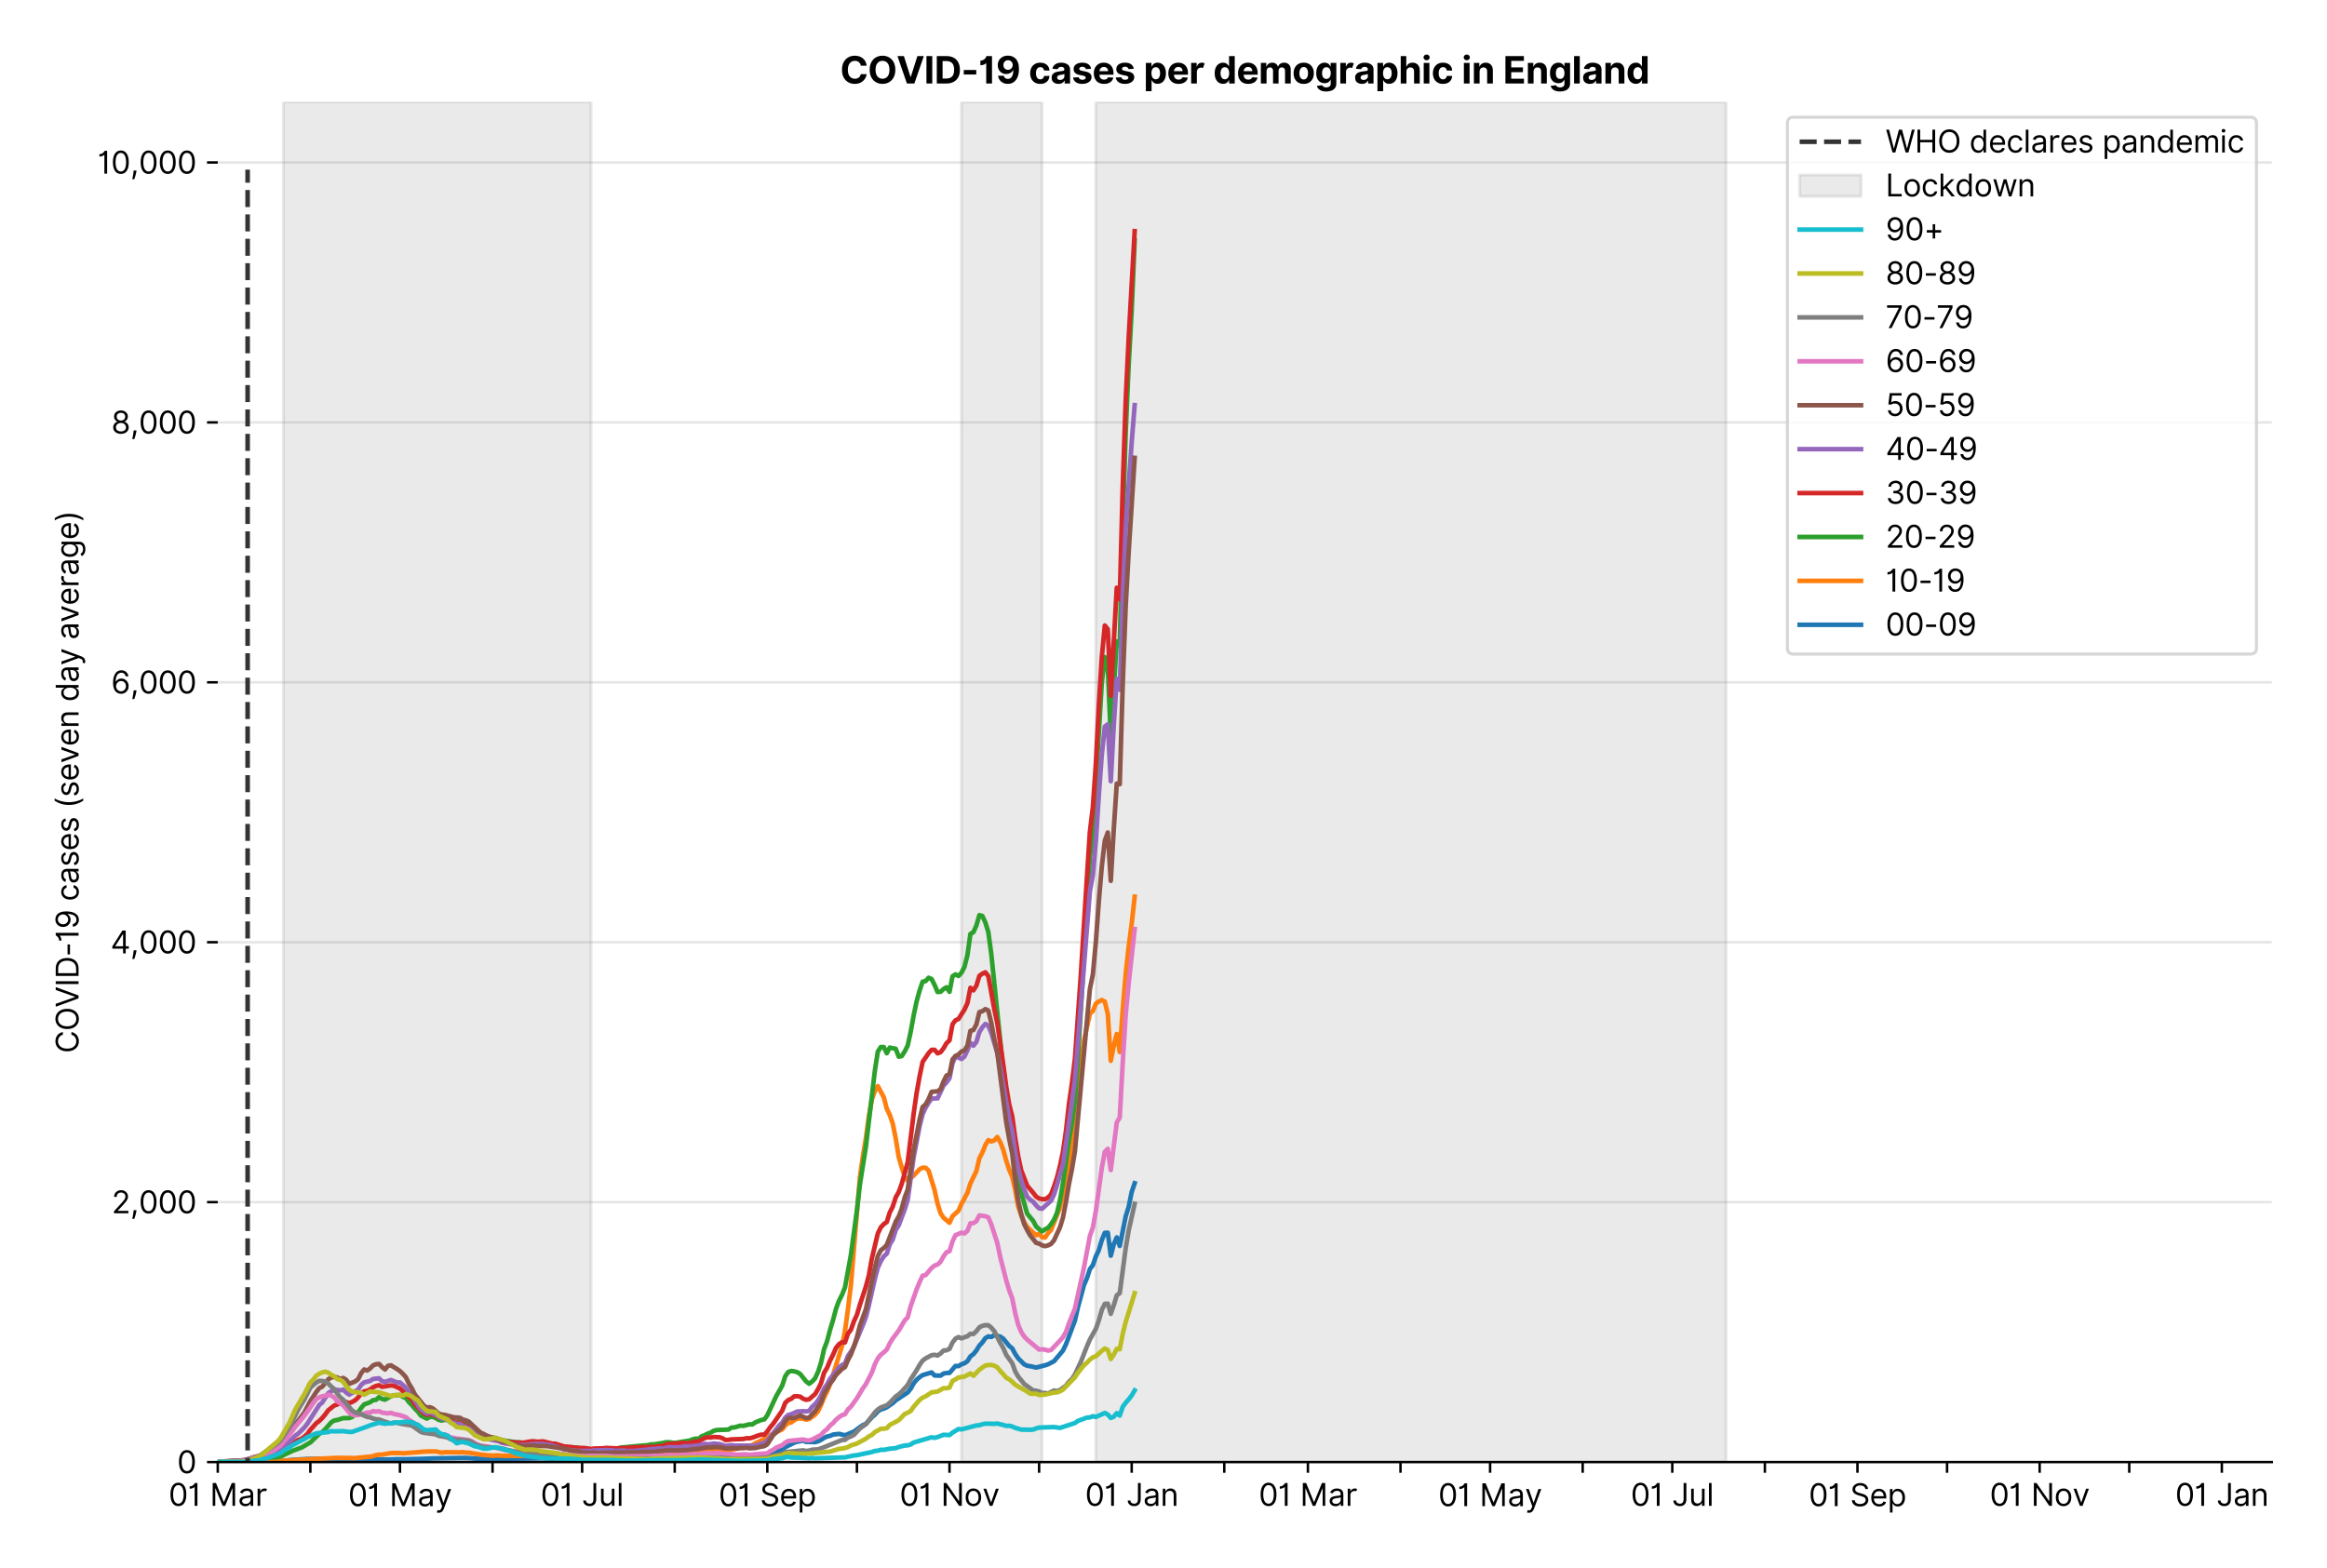 <?xml version="1.0" encoding="utf-8" standalone="no"?>
<!DOCTYPE svg PUBLIC "-//W3C//DTD SVG 1.1//EN"
  "http://www.w3.org/Graphics/SVG/1.1/DTD/svg11.dtd">
<svg xmlns:xlink="http://www.w3.org/1999/xlink" viewBox="0 0 758.589 511.234" xmlns="http://www.w3.org/2000/svg" version="1.1">
 <defs>
  <style type="text/css">*{stroke-linejoin: round; stroke-linecap: butt}</style>
 </defs>
 <g id="figure_1">
  <g id="patch_1">
   <path d="M 0 511.234 
L 758.589 511.234 
L 758.589 0 
L 0 0 
z
" style="fill: #ffffff"/>
  </g>
  <g id="axes_1">
   <g id="patch_2">
    <path d="M 70.989 476.745 
L 740.589 476.745 
L 740.589 33.225 
L 70.989 33.225 
z
" style="fill: #ffffff"/>
   </g>
   <g id="matplotlib.axis_1">
    <g id="xtick_1">
     <g id="line2d_1">
      <defs>
       <path id="mc05d756cd8" d="M 0 0 
L 0 3.5 
" style="stroke: #000000; stroke-width: 0.8"/>
      </defs>
      <g>
       <use xlink:href="#mc05d756cd8" x="70.989" y="476.745" style="stroke: #000000; stroke-width: 0.8"/>
      </g>
     </g>
     <g id="text_1">
      <!-- 01 Mar -->
      <g transform="translate(54.952 491.018)scale(0.1 -0.1)">
       <defs>
        <path id="Inter-Regular-30" d="M 2000 -64 
Q 1230 -64 806 561 
Q 382 1186 382 2327 
Q 382 3459 809 4088 
Q 1236 4718 2000 4718 
Q 2764 4718 3191 4088 
Q 3618 3459 3618 2327 
Q 3618 1186 3194 561 
Q 2771 -64 2000 -64 
z
M 2000 436 
Q 2509 436 2791 927 
Q 3073 1418 3073 2327 
Q 3073 3234 2789 3730 
Q 2505 4227 2000 4227 
Q 1496 4227 1211 3730 
Q 927 3234 927 2327 
Q 927 1418 1210 927 
Q 1493 436 2000 436 
z
" transform="scale(0.016)"/>
        <path id="Inter-Regular-31" d="M 1973 4655 
L 1973 0 
L 1409 0 
L 1409 3836 
L 1373 3836 
Q 1341 3773 1209 3692 
Q 1077 3611 868 3551 
Q 659 3491 391 3491 
L 391 3964 
Q 661 3964 859 4061 
Q 1057 4159 1190 4291 
Q 1323 4423 1392 4529 
Q 1461 4636 1473 4655 
L 1973 4655 
z
" transform="scale(0.016)"/>
        <path id="Inter-Regular-20" transform="scale(0.016)"/>
        <path id="Inter-Regular-4d" d="M 564 4655 
L 1236 4655 
L 2818 791 
L 2873 791 
L 4455 4655 
L 5127 4655 
L 5127 0 
L 4600 0 
L 4600 3536 
L 4555 3536 
L 3100 0 
L 2591 0 
L 1136 3536 
L 1091 3536 
L 1091 0 
L 564 0 
L 564 4655 
z
" transform="scale(0.016)"/>
        <path id="Inter-Regular-61" d="M 1518 -82 
Q 1186 -82 916 44 
Q 646 170 486 410 
Q 327 650 327 991 
Q 327 1291 445 1478 
Q 564 1666 761 1773 
Q 959 1880 1199 1933 
Q 1439 1986 1682 2018 
Q 2000 2059 2199 2080 
Q 2398 2102 2490 2154 
Q 2582 2207 2582 2336 
L 2582 2355 
Q 2582 2691 2399 2877 
Q 2216 3064 1846 3064 
Q 1461 3064 1243 2895 
Q 1025 2727 936 2536 
L 427 2718 
Q 564 3036 792 3214 
Q 1021 3393 1292 3464 
Q 1564 3536 1827 3536 
Q 1996 3536 2215 3496 
Q 2434 3457 2640 3334 
Q 2846 3211 2982 2963 
Q 3118 2716 3118 2300 
L 3118 0 
L 2582 0 
L 2582 473 
L 2555 473 
Q 2500 359 2373 229 
Q 2246 100 2034 9 
Q 1823 -82 1518 -82 
z
M 1600 400 
Q 1918 400 2137 525 
Q 2357 650 2469 847 
Q 2582 1045 2582 1264 
L 2582 1755 
Q 2548 1714 2433 1681 
Q 2318 1648 2169 1624 
Q 2021 1600 1881 1583 
Q 1741 1566 1655 1555 
Q 1446 1527 1265 1467 
Q 1084 1407 974 1287 
Q 864 1168 864 964 
Q 864 684 1072 542 
Q 1280 400 1600 400 
z
" transform="scale(0.016)"/>
        <path id="Inter-Regular-72" d="M 491 0 
L 491 3491 
L 1009 3491 
L 1009 2964 
L 1046 2964 
Q 1139 3223 1389 3384 
Q 1639 3545 1955 3545 
Q 2100 3545 2209 3511 
Q 2318 3477 2400 3418 
L 2218 2964 
Q 2161 2993 2085 3010 
Q 2009 3027 1909 3027 
Q 1527 3027 1277 2794 
Q 1027 2561 1027 2209 
L 1027 0 
L 491 0 
z
" transform="scale(0.016)"/>
       </defs>
       <use xlink:href="#Inter-Regular-30"/>
       <use xlink:href="#Inter-Regular-31" x="62.5"/>
       <use xlink:href="#Inter-Regular-20" x="106.676"/>
       <use xlink:href="#Inter-Regular-4d" x="134.801"/>
       <use xlink:href="#Inter-Regular-61" x="225.994"/>
       <use xlink:href="#Inter-Regular-72" x="282.386"/>
      </g>
     </g>
    </g>
    <g id="xtick_2">
     <g id="line2d_2">
      <g>
       <use xlink:href="#mc05d756cd8" x="101.172" y="476.745" style="stroke: #000000; stroke-width: 0.8"/>
      </g>
     </g>
    </g>
    <g id="xtick_3">
     <g id="line2d_3">
      <g>
       <use xlink:href="#mc05d756cd8" x="130.382" y="476.745" style="stroke: #000000; stroke-width: 0.8"/>
      </g>
     </g>
     <g id="text_2">
      <!-- 01 May -->
      <g transform="translate(113.479 491.117)scale(0.1 -0.1)">
       <defs>
        <path id="Inter-Regular-79" d="M 818 -1355 
Q 682 -1355 575 -1333 
Q 468 -1311 427 -1291 
L 564 -818 
Q 857 -893 1053 -814 
Q 1250 -736 1391 -345 
L 1509 -18 
L 218 3491 
L 800 3491 
L 1764 709 
L 1800 709 
L 2764 3491 
L 3346 3491 
L 1846 -564 
Q 1550 -1355 818 -1355 
z
" transform="scale(0.016)"/>
       </defs>
       <use xlink:href="#Inter-Regular-30"/>
       <use xlink:href="#Inter-Regular-31" x="62.5"/>
       <use xlink:href="#Inter-Regular-20" x="106.676"/>
       <use xlink:href="#Inter-Regular-4d" x="134.801"/>
       <use xlink:href="#Inter-Regular-61" x="225.994"/>
       <use xlink:href="#Inter-Regular-79" x="282.386"/>
      </g>
     </g>
    </g>
    <g id="xtick_4">
     <g id="line2d_4">
      <g>
       <use xlink:href="#mc05d756cd8" x="160.565" y="476.745" style="stroke: #000000; stroke-width: 0.8"/>
      </g>
     </g>
    </g>
    <g id="xtick_5">
     <g id="line2d_5">
      <g>
       <use xlink:href="#mc05d756cd8" x="189.774" y="476.745" style="stroke: #000000; stroke-width: 0.8"/>
      </g>
     </g>
     <g id="text_3">
      <!-- 01 Jul -->
      <g transform="translate(176.23 491.018)scale(0.1 -0.1)">
       <defs>
        <path id="Inter-Regular-4a" d="M 2346 4655 
L 2909 4655 
L 2909 1327 
Q 2909 657 2549 296 
Q 2189 -64 1582 -64 
Q 1200 -64 902 76 
Q 605 216 434 475 
Q 264 734 264 1091 
L 818 1091 
Q 818 795 1034 615 
Q 1250 436 1582 436 
Q 1948 436 2147 664 
Q 2346 893 2346 1327 
L 2346 4655 
z
" transform="scale(0.016)"/>
        <path id="Inter-Regular-75" d="M 2691 1427 
L 2691 3491 
L 3227 3491 
L 3227 0 
L 2691 0 
L 2691 591 
L 2655 591 
Q 2532 325 2273 140 
Q 2014 -45 1618 -45 
Q 1127 -45 809 280 
Q 491 605 491 1273 
L 491 3491 
L 1027 3491 
L 1027 1309 
Q 1027 927 1242 700 
Q 1457 473 1791 473 
Q 1991 473 2199 575 
Q 2407 677 2549 888 
Q 2691 1100 2691 1427 
z
" transform="scale(0.016)"/>
        <path id="Inter-Regular-6c" d="M 1027 4655 
L 1027 0 
L 491 0 
L 491 4655 
L 1027 4655 
z
" transform="scale(0.016)"/>
       </defs>
       <use xlink:href="#Inter-Regular-30"/>
       <use xlink:href="#Inter-Regular-31" x="62.5"/>
       <use xlink:href="#Inter-Regular-20" x="106.676"/>
       <use xlink:href="#Inter-Regular-4a" x="134.801"/>
       <use xlink:href="#Inter-Regular-75" x="189.063"/>
       <use xlink:href="#Inter-Regular-6c" x="247.159"/>
      </g>
     </g>
    </g>
    <g id="xtick_6">
     <g id="line2d_6">
      <g>
       <use xlink:href="#mc05d756cd8" x="219.957" y="476.745" style="stroke: #000000; stroke-width: 0.8"/>
      </g>
     </g>
    </g>
    <g id="xtick_7">
     <g id="line2d_7">
      <g>
       <use xlink:href="#mc05d756cd8" x="250.14" y="476.745" style="stroke: #000000; stroke-width: 0.8"/>
      </g>
     </g>
     <g id="text_4">
      <!-- 01 Sep -->
      <g transform="translate(234.253 491.117)scale(0.1 -0.1)">
       <defs>
        <path id="Inter-Regular-53" d="M 3109 3491 
Q 3068 3836 2777 4027 
Q 2486 4218 2064 4218 
Q 1600 4218 1318 3999 
Q 1036 3780 1036 3445 
Q 1036 3195 1189 3042 
Q 1343 2889 1553 2803 
Q 1764 2718 1936 2673 
L 2409 2545 
Q 2591 2498 2815 2414 
Q 3039 2330 3244 2185 
Q 3450 2041 3584 1816 
Q 3718 1591 3718 1264 
Q 3718 886 3521 581 
Q 3325 277 2949 97 
Q 2573 -82 2036 -82 
Q 1286 -82 845 272 
Q 405 627 364 1200 
L 946 1200 
Q 968 936 1124 764 
Q 1280 593 1519 510 
Q 1759 427 2036 427 
Q 2359 427 2616 533 
Q 2873 639 3023 828 
Q 3173 1018 3173 1273 
Q 3173 1505 3043 1650 
Q 2914 1795 2702 1886 
Q 2491 1977 2246 2045 
L 1673 2209 
Q 1127 2366 809 2657 
Q 491 2948 491 3418 
Q 491 3809 703 4101 
Q 916 4393 1276 4555 
Q 1636 4718 2082 4718 
Q 2532 4718 2882 4558 
Q 3232 4398 3437 4120 
Q 3643 3843 3655 3491 
L 3109 3491 
z
" transform="scale(0.016)"/>
        <path id="Inter-Regular-65" d="M 1955 -73 
Q 1450 -73 1085 151 
Q 721 375 524 778 
Q 327 1182 327 1718 
Q 327 2255 524 2665 
Q 721 3075 1074 3305 
Q 1427 3536 1900 3536 
Q 2173 3536 2439 3445 
Q 2705 3355 2923 3151 
Q 3141 2948 3270 2614 
Q 3400 2280 3400 1791 
L 3400 1564 
L 866 1564 
Q 884 1005 1183 707 
Q 1482 409 1955 409 
Q 2271 409 2498 545 
Q 2725 682 2827 955 
L 3346 809 
Q 3223 414 2854 170 
Q 2486 -73 1955 -73 
z
M 866 2027 
L 2855 2027 
Q 2855 2470 2595 2762 
Q 2336 3055 1900 3055 
Q 1593 3055 1368 2911 
Q 1143 2768 1013 2533 
Q 884 2298 866 2027 
z
" transform="scale(0.016)"/>
        <path id="Inter-Regular-70" d="M 491 -1309 
L 491 3491 
L 1009 3491 
L 1009 2936 
L 1073 2936 
Q 1132 3027 1237 3169 
Q 1343 3311 1542 3423 
Q 1741 3536 2082 3536 
Q 2523 3536 2859 3315 
Q 3196 3095 3384 2690 
Q 3573 2286 3573 1736 
Q 3573 1182 3384 776 
Q 3196 370 2861 148 
Q 2527 -73 2091 -73 
Q 1755 -73 1552 39 
Q 1350 152 1241 296 
Q 1132 441 1073 536 
L 1027 536 
L 1027 -1309 
L 491 -1309 
z
M 1018 1745 
Q 1018 1152 1276 780 
Q 1534 409 2018 409 
Q 2355 409 2581 587 
Q 2807 766 2921 1069 
Q 3036 1373 3036 1745 
Q 3036 2114 2923 2410 
Q 2811 2707 2585 2881 
Q 2359 3055 2018 3055 
Q 1527 3055 1272 2693 
Q 1018 2332 1018 1745 
z
" transform="scale(0.016)"/>
       </defs>
       <use xlink:href="#Inter-Regular-30"/>
       <use xlink:href="#Inter-Regular-31" x="62.5"/>
       <use xlink:href="#Inter-Regular-20" x="106.676"/>
       <use xlink:href="#Inter-Regular-53" x="134.801"/>
       <use xlink:href="#Inter-Regular-65" x="198.58"/>
       <use xlink:href="#Inter-Regular-70" x="256.818"/>
      </g>
     </g>
    </g>
    <g id="xtick_8">
     <g id="line2d_8">
      <g>
       <use xlink:href="#mc05d756cd8" x="279.35" y="476.745" style="stroke: #000000; stroke-width: 0.8"/>
      </g>
     </g>
    </g>
    <g id="xtick_9">
     <g id="line2d_9">
      <g>
       <use xlink:href="#mc05d756cd8" x="309.533" y="476.745" style="stroke: #000000; stroke-width: 0.8"/>
      </g>
     </g>
     <g id="text_5">
      <!-- 01 Nov -->
      <g transform="translate(293.262 491.018)scale(0.1 -0.1)">
       <defs>
        <path id="Inter-Regular-4e" d="M 4255 4655 
L 4255 0 
L 3709 0 
L 1173 3655 
L 1127 3655 
L 1127 0 
L 564 0 
L 564 4655 
L 1109 4655 
L 3655 991 
L 3700 991 
L 3700 4655 
L 4255 4655 
z
" transform="scale(0.016)"/>
        <path id="Inter-Regular-6f" d="M 1909 -73 
Q 1436 -73 1080 152 
Q 725 377 526 781 
Q 327 1186 327 1727 
Q 327 2273 526 2679 
Q 725 3086 1080 3311 
Q 1436 3536 1909 3536 
Q 2382 3536 2737 3311 
Q 3093 3086 3292 2679 
Q 3491 2273 3491 1727 
Q 3491 1186 3292 781 
Q 3093 377 2737 152 
Q 2382 -73 1909 -73 
z
M 1909 409 
Q 2268 409 2500 593 
Q 2732 777 2843 1077 
Q 2955 1377 2955 1727 
Q 2955 2077 2843 2379 
Q 2732 2682 2500 2868 
Q 2268 3055 1909 3055 
Q 1550 3055 1318 2868 
Q 1086 2682 975 2379 
Q 864 2077 864 1727 
Q 864 1377 975 1077 
Q 1086 777 1318 593 
Q 1550 409 1909 409 
z
" transform="scale(0.016)"/>
        <path id="Inter-Regular-76" d="M 3346 3491 
L 2055 0 
L 1509 0 
L 218 3491 
L 800 3491 
L 1764 709 
L 1800 709 
L 2764 3491 
L 3346 3491 
z
" transform="scale(0.016)"/>
       </defs>
       <use xlink:href="#Inter-Regular-30"/>
       <use xlink:href="#Inter-Regular-31" x="62.5"/>
       <use xlink:href="#Inter-Regular-20" x="106.676"/>
       <use xlink:href="#Inter-Regular-4e" x="134.801"/>
       <use xlink:href="#Inter-Regular-6f" x="210.085"/>
       <use xlink:href="#Inter-Regular-76" x="269.744"/>
      </g>
     </g>
    </g>
    <g id="xtick_10">
     <g id="line2d_10">
      <g>
       <use xlink:href="#mc05d756cd8" x="338.743" y="476.745" style="stroke: #000000; stroke-width: 0.8"/>
      </g>
     </g>
    </g>
    <g id="xtick_11">
     <g id="line2d_11">
      <g>
       <use xlink:href="#mc05d756cd8" x="368.926" y="476.745" style="stroke: #000000; stroke-width: 0.8"/>
      </g>
     </g>
     <g id="text_6">
      <!-- 01 Jan -->
      <g transform="translate(353.726 491.018)scale(0.1 -0.1)">
       <defs>
        <path id="Inter-Regular-6e" d="M 1027 2100 
L 1027 0 
L 491 0 
L 491 3491 
L 1009 3491 
L 1009 2945 
L 1055 2945 
Q 1177 3211 1427 3373 
Q 1677 3536 2073 3536 
Q 2602 3536 2928 3211 
Q 3255 2886 3255 2218 
L 3255 0 
L 2718 0 
L 2718 2182 
Q 2718 2593 2504 2824 
Q 2291 3055 1918 3055 
Q 1534 3055 1280 2806 
Q 1027 2557 1027 2100 
z
" transform="scale(0.016)"/>
       </defs>
       <use xlink:href="#Inter-Regular-30"/>
       <use xlink:href="#Inter-Regular-31" x="62.5"/>
       <use xlink:href="#Inter-Regular-20" x="106.676"/>
       <use xlink:href="#Inter-Regular-4a" x="134.801"/>
       <use xlink:href="#Inter-Regular-61" x="189.063"/>
       <use xlink:href="#Inter-Regular-6e" x="245.455"/>
      </g>
     </g>
    </g>
    <g id="xtick_12">
     <g id="line2d_12">
      <g>
       <use xlink:href="#mc05d756cd8" x="399.109" y="476.745" style="stroke: #000000; stroke-width: 0.8"/>
      </g>
     </g>
    </g>
    <g id="xtick_13">
     <g id="line2d_13">
      <g>
       <use xlink:href="#mc05d756cd8" x="426.371" y="476.745" style="stroke: #000000; stroke-width: 0.8"/>
      </g>
     </g>
     <g id="text_7">
      <!-- 01 Mar -->
      <g transform="translate(410.334 491.018)scale(0.1 -0.1)">
       <use xlink:href="#Inter-Regular-30"/>
       <use xlink:href="#Inter-Regular-31" x="62.5"/>
       <use xlink:href="#Inter-Regular-20" x="106.676"/>
       <use xlink:href="#Inter-Regular-4d" x="134.801"/>
       <use xlink:href="#Inter-Regular-61" x="225.994"/>
       <use xlink:href="#Inter-Regular-72" x="282.386"/>
      </g>
     </g>
    </g>
    <g id="xtick_14">
     <g id="line2d_14">
      <g>
       <use xlink:href="#mc05d756cd8" x="456.554" y="476.745" style="stroke: #000000; stroke-width: 0.8"/>
      </g>
     </g>
    </g>
    <g id="xtick_15">
     <g id="line2d_15">
      <g>
       <use xlink:href="#mc05d756cd8" x="485.764" y="476.745" style="stroke: #000000; stroke-width: 0.8"/>
      </g>
     </g>
     <g id="text_8">
      <!-- 01 May -->
      <g transform="translate(468.86 491.117)scale(0.1 -0.1)">
       <use xlink:href="#Inter-Regular-30"/>
       <use xlink:href="#Inter-Regular-31" x="62.5"/>
       <use xlink:href="#Inter-Regular-20" x="106.676"/>
       <use xlink:href="#Inter-Regular-4d" x="134.801"/>
       <use xlink:href="#Inter-Regular-61" x="225.994"/>
       <use xlink:href="#Inter-Regular-79" x="282.386"/>
      </g>
     </g>
    </g>
    <g id="xtick_16">
     <g id="line2d_16">
      <g>
       <use xlink:href="#mc05d756cd8" x="515.947" y="476.745" style="stroke: #000000; stroke-width: 0.8"/>
      </g>
     </g>
    </g>
    <g id="xtick_17">
     <g id="line2d_17">
      <g>
       <use xlink:href="#mc05d756cd8" x="545.156" y="476.745" style="stroke: #000000; stroke-width: 0.8"/>
      </g>
     </g>
     <g id="text_9">
      <!-- 01 Jul -->
      <g transform="translate(531.612 491.018)scale(0.1 -0.1)">
       <use xlink:href="#Inter-Regular-30"/>
       <use xlink:href="#Inter-Regular-31" x="62.5"/>
       <use xlink:href="#Inter-Regular-20" x="106.676"/>
       <use xlink:href="#Inter-Regular-4a" x="134.801"/>
       <use xlink:href="#Inter-Regular-75" x="189.063"/>
       <use xlink:href="#Inter-Regular-6c" x="247.159"/>
      </g>
     </g>
    </g>
    <g id="xtick_18">
     <g id="line2d_18">
      <g>
       <use xlink:href="#mc05d756cd8" x="575.339" y="476.745" style="stroke: #000000; stroke-width: 0.8"/>
      </g>
     </g>
    </g>
    <g id="xtick_19">
     <g id="line2d_19">
      <g>
       <use xlink:href="#mc05d756cd8" x="605.522" y="476.745" style="stroke: #000000; stroke-width: 0.8"/>
      </g>
     </g>
     <g id="text_10">
      <!-- 01 Sep -->
      <g transform="translate(589.635 491.117)scale(0.1 -0.1)">
       <use xlink:href="#Inter-Regular-30"/>
       <use xlink:href="#Inter-Regular-31" x="62.5"/>
       <use xlink:href="#Inter-Regular-20" x="106.676"/>
       <use xlink:href="#Inter-Regular-53" x="134.801"/>
       <use xlink:href="#Inter-Regular-65" x="198.58"/>
       <use xlink:href="#Inter-Regular-70" x="256.818"/>
      </g>
     </g>
    </g>
    <g id="xtick_20">
     <g id="line2d_20">
      <g>
       <use xlink:href="#mc05d756cd8" x="634.732" y="476.745" style="stroke: #000000; stroke-width: 0.8"/>
      </g>
     </g>
    </g>
    <g id="xtick_21">
     <g id="line2d_21">
      <g>
       <use xlink:href="#mc05d756cd8" x="664.915" y="476.745" style="stroke: #000000; stroke-width: 0.8"/>
      </g>
     </g>
     <g id="text_11">
      <!-- 01 Nov -->
      <g transform="translate(648.644 491.018)scale(0.1 -0.1)">
       <use xlink:href="#Inter-Regular-30"/>
       <use xlink:href="#Inter-Regular-31" x="62.5"/>
       <use xlink:href="#Inter-Regular-20" x="106.676"/>
       <use xlink:href="#Inter-Regular-4e" x="134.801"/>
       <use xlink:href="#Inter-Regular-6f" x="210.085"/>
       <use xlink:href="#Inter-Regular-76" x="269.744"/>
      </g>
     </g>
    </g>
    <g id="xtick_22">
     <g id="line2d_22">
      <g>
       <use xlink:href="#mc05d756cd8" x="694.124" y="476.745" style="stroke: #000000; stroke-width: 0.8"/>
      </g>
     </g>
    </g>
    <g id="xtick_23">
     <g id="line2d_23">
      <g>
       <use xlink:href="#mc05d756cd8" x="724.308" y="476.745" style="stroke: #000000; stroke-width: 0.8"/>
      </g>
     </g>
     <g id="text_12">
      <!-- 01 Jan -->
      <g transform="translate(709.108 491.018)scale(0.1 -0.1)">
       <use xlink:href="#Inter-Regular-30"/>
       <use xlink:href="#Inter-Regular-31" x="62.5"/>
       <use xlink:href="#Inter-Regular-20" x="106.676"/>
       <use xlink:href="#Inter-Regular-4a" x="134.801"/>
       <use xlink:href="#Inter-Regular-61" x="189.063"/>
       <use xlink:href="#Inter-Regular-6e" x="245.455"/>
      </g>
     </g>
    </g>
   </g>
   <g id="matplotlib.axis_2">
    <g id="ytick_1">
     <g id="line2d_24">
      <path d="M 70.989 476.745 
L 740.589 476.745 
" clip-path="url(#pc1b4d5de84)" style="fill: none; stroke: #e5e5e5; stroke-width: 0.8; stroke-linecap: square"/>
     </g>
     <g id="line2d_25">
      <defs>
       <path id="m3f42d7f8c6" d="M 0 0 
L -3.5 0 
" style="stroke: #000000; stroke-width: 0.8"/>
      </defs>
      <g>
       <use xlink:href="#m3f42d7f8c6" x="70.989" y="476.745" style="stroke: #000000; stroke-width: 0.8"/>
      </g>
     </g>
     <g id="text_13">
      <!-- 0 -->
      <g transform="translate(57.739 480.382)scale(0.1 -0.1)">
       <use xlink:href="#Inter-Regular-30"/>
      </g>
     </g>
    </g>
    <g id="ytick_2">
     <g id="line2d_26">
      <path d="M 70.989 391.993 
L 740.589 391.993 
" clip-path="url(#pc1b4d5de84)" style="fill: none; stroke: #e5e5e5; stroke-width: 0.8; stroke-linecap: square"/>
     </g>
     <g id="line2d_27">
      <g>
       <use xlink:href="#m3f42d7f8c6" x="70.989" y="391.993" style="stroke: #000000; stroke-width: 0.8"/>
      </g>
     </g>
     <g id="text_14">
      <!-- 2,000 -->
      <g transform="translate(36.389 395.629)scale(0.1 -0.1)">
       <defs>
        <path id="Inter-Regular-32" d="M 482 0 
L 482 409 
L 2018 2091 
Q 2289 2386 2464 2605 
Q 2639 2825 2724 3019 
Q 2809 3214 2809 3427 
Q 2809 3795 2553 4011 
Q 2298 4227 1918 4227 
Q 1514 4227 1275 3985 
Q 1036 3743 1036 3345 
L 500 3345 
Q 500 3755 688 4064 
Q 877 4373 1203 4545 
Q 1530 4718 1936 4718 
Q 2346 4718 2661 4545 
Q 2977 4373 3156 4079 
Q 3336 3786 3336 3427 
Q 3336 3170 3244 2926 
Q 3152 2682 2926 2383 
Q 2700 2084 2300 1655 
L 1255 536 
L 1255 500 
L 3418 500 
L 3418 0 
L 482 0 
z
" transform="scale(0.016)"/>
        <path id="Inter-Regular-2c" d="M 1291 636 
L 1255 391 
Q 1216 132 1137 -163 
Q 1059 -459 975 -720 
Q 891 -982 836 -1136 
L 427 -1136 
Q 457 -991 504 -752 
Q 552 -514 601 -219 
Q 650 75 682 382 
L 709 636 
L 1291 636 
z
" transform="scale(0.016)"/>
       </defs>
       <use xlink:href="#Inter-Regular-32"/>
       <use xlink:href="#Inter-Regular-2c" x="60.511"/>
       <use xlink:href="#Inter-Regular-30" x="88.494"/>
       <use xlink:href="#Inter-Regular-30" x="150.994"/>
       <use xlink:href="#Inter-Regular-30" x="213.494"/>
      </g>
     </g>
    </g>
    <g id="ytick_3">
     <g id="line2d_28">
      <path d="M 70.989 307.24 
L 740.589 307.24 
" clip-path="url(#pc1b4d5de84)" style="fill: none; stroke: #e5e5e5; stroke-width: 0.8; stroke-linecap: square"/>
     </g>
     <g id="line2d_29">
      <g>
       <use xlink:href="#m3f42d7f8c6" x="70.989" y="307.24" style="stroke: #000000; stroke-width: 0.8"/>
      </g>
     </g>
     <g id="text_15">
      <!-- 4,000 -->
      <g transform="translate(36.02 310.877)scale(0.1 -0.1)">
       <defs>
        <path id="Inter-Regular-34" d="M 373 955 
L 373 1418 
L 2418 4655 
L 3100 4655 
L 3100 1455 
L 3736 1455 
L 3736 955 
L 3100 955 
L 3100 0 
L 2564 0 
L 2564 955 
L 373 955 
z
M 2564 1455 
L 2564 3936 
L 2527 3936 
L 982 1491 
L 982 1455 
L 2564 1455 
z
" transform="scale(0.016)"/>
       </defs>
       <use xlink:href="#Inter-Regular-34"/>
       <use xlink:href="#Inter-Regular-2c" x="64.205"/>
       <use xlink:href="#Inter-Regular-30" x="92.188"/>
       <use xlink:href="#Inter-Regular-30" x="154.688"/>
       <use xlink:href="#Inter-Regular-30" x="217.188"/>
      </g>
     </g>
    </g>
    <g id="ytick_4">
     <g id="line2d_30">
      <path d="M 70.989 222.488 
L 740.589 222.488 
" clip-path="url(#pc1b4d5de84)" style="fill: none; stroke: #e5e5e5; stroke-width: 0.8; stroke-linecap: square"/>
     </g>
     <g id="line2d_31">
      <g>
       <use xlink:href="#m3f42d7f8c6" x="70.989" y="222.488" style="stroke: #000000; stroke-width: 0.8"/>
      </g>
     </g>
     <g id="text_16">
      <!-- 6,000 -->
      <g transform="translate(36.205 226.124)scale(0.1 -0.1)">
       <defs>
        <path id="Inter-Regular-36" d="M 2027 -64 
Q 1741 -59 1454 45 
Q 1168 150 932 399 
Q 696 648 552 1074 
Q 409 1500 409 2145 
Q 409 3386 861 4056 
Q 1314 4727 2100 4727 
Q 2686 4727 3073 4384 
Q 3461 4041 3546 3491 
L 2991 3491 
Q 2914 3811 2691 4019 
Q 2468 4227 2100 4227 
Q 1559 4227 1249 3755 
Q 939 3284 936 2427 
L 973 2427 
Q 1164 2716 1461 2880 
Q 1759 3045 2118 3045 
Q 2518 3045 2850 2846 
Q 3182 2648 3382 2299 
Q 3582 1950 3582 1500 
Q 3582 1068 3389 710 
Q 3196 352 2847 142 
Q 2498 -68 2027 -64 
z
M 2027 436 
Q 2314 436 2542 579 
Q 2771 723 2903 964 
Q 3036 1205 3036 1500 
Q 3036 1789 2908 2026 
Q 2780 2264 2556 2404 
Q 2332 2545 2046 2545 
Q 1757 2545 1525 2397 
Q 1293 2250 1157 2010 
Q 1021 1770 1018 1491 
Q 1018 1214 1149 973 
Q 1280 732 1508 584 
Q 1736 436 2027 436 
z
" transform="scale(0.016)"/>
       </defs>
       <use xlink:href="#Inter-Regular-36"/>
       <use xlink:href="#Inter-Regular-2c" x="62.358"/>
       <use xlink:href="#Inter-Regular-30" x="90.341"/>
       <use xlink:href="#Inter-Regular-30" x="152.841"/>
       <use xlink:href="#Inter-Regular-30" x="215.341"/>
      </g>
     </g>
    </g>
    <g id="ytick_5">
     <g id="line2d_32">
      <path d="M 70.989 137.735 
L 740.589 137.735 
" clip-path="url(#pc1b4d5de84)" style="fill: none; stroke: #e5e5e5; stroke-width: 0.8; stroke-linecap: square"/>
     </g>
     <g id="line2d_33">
      <g>
       <use xlink:href="#m3f42d7f8c6" x="70.989" y="137.735" style="stroke: #000000; stroke-width: 0.8"/>
      </g>
     </g>
     <g id="text_17">
      <!-- 8,000 -->
      <g transform="translate(36.275 141.372)scale(0.1 -0.1)">
       <defs>
        <path id="Inter-Regular-38" d="M 1973 -64 
Q 1505 -64 1147 103 
Q 789 270 589 564 
Q 389 859 391 1236 
Q 389 1532 507 1783 
Q 625 2034 830 2203 
Q 1036 2373 1291 2418 
L 1291 2445 
Q 957 2532 759 2821 
Q 561 3111 564 3482 
Q 561 3836 743 4115 
Q 925 4395 1244 4556 
Q 1564 4718 1973 4718 
Q 2377 4718 2695 4556 
Q 3014 4395 3197 4115 
Q 3380 3836 3382 3482 
Q 3380 3111 3181 2821 
Q 2982 2532 2655 2445 
L 2655 2418 
Q 2907 2373 3109 2203 
Q 3311 2034 3431 1783 
Q 3552 1532 3555 1236 
Q 3552 859 3351 564 
Q 3150 270 2794 103 
Q 2439 -64 1973 -64 
z
M 1973 436 
Q 2446 436 2722 662 
Q 2998 889 3000 1264 
Q 2998 1527 2864 1729 
Q 2730 1932 2499 2048 
Q 2268 2164 1973 2164 
Q 1675 2164 1442 2048 
Q 1209 1932 1076 1729 
Q 943 1527 946 1264 
Q 943 889 1218 662 
Q 1493 436 1973 436 
z
M 1973 2645 
Q 2348 2645 2591 2864 
Q 2834 3084 2836 3445 
Q 2834 3800 2596 4013 
Q 2359 4227 1973 4227 
Q 1582 4227 1344 4013 
Q 1107 3800 1109 3445 
Q 1107 3084 1349 2864 
Q 1591 2645 1973 2645 
z
" transform="scale(0.016)"/>
       </defs>
       <use xlink:href="#Inter-Regular-38"/>
       <use xlink:href="#Inter-Regular-2c" x="61.648"/>
       <use xlink:href="#Inter-Regular-30" x="89.631"/>
       <use xlink:href="#Inter-Regular-30" x="152.131"/>
       <use xlink:href="#Inter-Regular-30" x="214.631"/>
      </g>
     </g>
    </g>
    <g id="ytick_6">
     <g id="line2d_34">
      <path d="M 70.989 52.983 
L 740.589 52.983 
" clip-path="url(#pc1b4d5de84)" style="fill: none; stroke: #e5e5e5; stroke-width: 0.8; stroke-linecap: square"/>
     </g>
     <g id="line2d_35">
      <g>
       <use xlink:href="#m3f42d7f8c6" x="70.989" y="52.983" style="stroke: #000000; stroke-width: 0.8"/>
      </g>
     </g>
     <g id="text_18">
      <!-- 10,000 -->
      <g transform="translate(31.773 56.619)scale(0.1 -0.1)">
       <use xlink:href="#Inter-Regular-31"/>
       <use xlink:href="#Inter-Regular-30" x="44.176"/>
       <use xlink:href="#Inter-Regular-2c" x="106.676"/>
       <use xlink:href="#Inter-Regular-30" x="134.659"/>
       <use xlink:href="#Inter-Regular-30" x="197.159"/>
       <use xlink:href="#Inter-Regular-30" x="259.659"/>
      </g>
     </g>
    </g>
    <g id="text_19">
     <!-- COVID-19 cases (seven day average) -->
     <g transform="translate(25.614 343.418)rotate(-90)scale(0.1 -0.1)">
      <defs>
       <path id="Inter-Regular-43" d="M 4309 3200 
L 3746 3200 
Q 3677 3523 3484 3743 
Q 3291 3964 3018 4077 
Q 2746 4191 2436 4191 
Q 2014 4191 1672 3977 
Q 1330 3764 1128 3348 
Q 927 2932 927 2327 
Q 927 1723 1128 1307 
Q 1330 891 1672 677 
Q 2014 464 2436 464 
Q 2746 464 3018 577 
Q 3291 691 3484 911 
Q 3677 1132 3746 1455 
L 4309 1455 
Q 4223 977 3957 637 
Q 3691 298 3298 117 
Q 2905 -64 2436 -64 
Q 1841 -64 1377 227 
Q 914 518 648 1054 
Q 382 1591 382 2327 
Q 382 3064 648 3600 
Q 914 4136 1377 4427 
Q 1841 4718 2436 4718 
Q 2905 4718 3298 4537 
Q 3691 4357 3957 4017 
Q 4223 3677 4309 3200 
z
" transform="scale(0.016)"/>
       <path id="Inter-Regular-4f" d="M 4491 2327 
Q 4491 1591 4225 1054 
Q 3959 518 3495 227 
Q 3032 -64 2436 -64 
Q 1841 -64 1377 227 
Q 914 518 648 1054 
Q 382 1591 382 2327 
Q 382 3064 648 3600 
Q 914 4136 1377 4427 
Q 1841 4718 2436 4718 
Q 3032 4718 3495 4427 
Q 3959 4136 4225 3600 
Q 4491 3064 4491 2327 
z
M 3946 2327 
Q 3946 2932 3744 3348 
Q 3543 3764 3201 3977 
Q 2859 4191 2436 4191 
Q 2014 4191 1672 3977 
Q 1330 3764 1128 3348 
Q 927 2932 927 2327 
Q 927 1723 1128 1307 
Q 1330 891 1672 677 
Q 2014 464 2436 464 
Q 2859 464 3201 677 
Q 3543 891 3744 1307 
Q 3946 1723 3946 2327 
z
" transform="scale(0.016)"/>
       <path id="Inter-Regular-56" d="M 755 4655 
L 2136 736 
L 2191 736 
L 3573 4655 
L 4164 4655 
L 2455 0 
L 1873 0 
L 164 4655 
L 755 4655 
z
" transform="scale(0.016)"/>
       <path id="Inter-Regular-49" d="M 1127 4655 
L 1127 0 
L 564 0 
L 564 4655 
L 1127 4655 
z
" transform="scale(0.016)"/>
       <path id="Inter-Regular-44" d="M 2000 0 
L 564 0 
L 564 4655 
L 2064 4655 
Q 2741 4655 3223 4376 
Q 3705 4098 3961 3578 
Q 4218 3059 4218 2336 
Q 4218 1609 3959 1085 
Q 3700 561 3204 280 
Q 2709 0 2000 0 
z
M 1127 500 
L 1964 500 
Q 2830 500 3251 992 
Q 3673 1484 3673 2336 
Q 3673 3182 3259 3668 
Q 2846 4155 2027 4155 
L 1127 4155 
L 1127 500 
z
" transform="scale(0.016)"/>
       <path id="Inter-Regular-2d" d="M 2491 2245 
L 2491 1745 
L 455 1745 
L 455 2245 
L 2491 2245 
z
" transform="scale(0.016)"/>
       <path id="Inter-Regular-39" d="M 1964 4727 
Q 2250 4725 2536 4618 
Q 2823 4511 3059 4263 
Q 3296 4016 3439 3590 
Q 3582 3164 3582 2518 
Q 3582 1277 3128 606 
Q 2675 -64 1891 -64 
Q 1305 -64 916 278 
Q 527 620 446 1173 
L 1000 1173 
Q 1075 852 1299 644 
Q 1523 436 1891 436 
Q 2430 436 2742 906 
Q 3055 1377 3055 2236 
L 3018 2236 
Q 2827 1950 2530 1784 
Q 2234 1618 1873 1618 
Q 1473 1618 1140 1817 
Q 807 2016 608 2365 
Q 409 2714 409 3164 
Q 409 3595 601 3952 
Q 793 4309 1142 4520 
Q 1491 4732 1964 4727 
z
M 1964 4227 
Q 1677 4227 1449 4084 
Q 1221 3941 1088 3700 
Q 955 3459 955 3164 
Q 955 2873 1083 2635 
Q 1211 2398 1435 2258 
Q 1659 2118 1946 2118 
Q 2232 2118 2465 2266 
Q 2698 2414 2835 2654 
Q 2973 2895 2973 3173 
Q 2973 3450 2842 3691 
Q 2711 3932 2483 4079 
Q 2255 4227 1964 4227 
z
" transform="scale(0.016)"/>
       <path id="Inter-Regular-63" d="M 1909 -73 
Q 1418 -73 1063 159 
Q 709 391 518 798 
Q 327 1205 327 1727 
Q 327 2259 524 2667 
Q 721 3075 1074 3305 
Q 1427 3536 1900 3536 
Q 2268 3536 2563 3400 
Q 2859 3264 3047 3018 
Q 3236 2773 3282 2445 
L 2746 2445 
Q 2684 2684 2474 2869 
Q 2264 3055 1909 3055 
Q 1439 3055 1151 2697 
Q 864 2339 864 1745 
Q 864 1139 1148 774 
Q 1432 409 1909 409 
Q 2223 409 2447 570 
Q 2671 732 2746 1018 
L 3282 1018 
Q 3236 709 3058 462 
Q 2880 216 2588 71 
Q 2296 -73 1909 -73 
z
" transform="scale(0.016)"/>
       <path id="Inter-Regular-73" d="M 2964 2709 
L 2482 2573 
Q 2411 2755 2245 2914 
Q 2080 3073 1727 3073 
Q 1407 3073 1194 2926 
Q 982 2780 982 2555 
Q 982 2355 1127 2239 
Q 1273 2123 1582 2045 
L 2100 1918 
Q 3027 1691 3027 973 
Q 3027 673 2855 436 
Q 2684 200 2377 63 
Q 2071 -73 1664 -73 
Q 1130 -73 780 159 
Q 430 391 336 836 
L 846 964 
Q 989 400 1655 400 
Q 2030 400 2251 560 
Q 2473 720 2473 945 
Q 2473 1316 1955 1436 
L 1373 1573 
Q 893 1686 669 1926 
Q 446 2166 446 2527 
Q 446 2823 613 3050 
Q 780 3277 1069 3406 
Q 1359 3536 1727 3536 
Q 2246 3536 2542 3309 
Q 2839 3082 2964 2709 
z
" transform="scale(0.016)"/>
       <path id="Inter-Regular-28" d="M 682 1964 
Q 682 2823 906 3544 
Q 1130 4266 1546 4873 
L 2018 4873 
Q 1800 4573 1623 4095 
Q 1446 3618 1341 3061 
Q 1236 2505 1236 1964 
Q 1236 1423 1341 866 
Q 1446 309 1623 -168 
Q 1800 -645 2018 -945 
L 1546 -945 
Q 1130 -339 906 383 
Q 682 1105 682 1964 
z
" transform="scale(0.016)"/>
       <path id="Inter-Regular-64" d="M 1809 -73 
Q 1373 -73 1039 148 
Q 705 370 516 776 
Q 327 1182 327 1736 
Q 327 2286 516 2690 
Q 705 3095 1041 3315 
Q 1377 3536 1818 3536 
Q 2159 3536 2358 3423 
Q 2557 3311 2662 3169 
Q 2768 3027 2827 2936 
L 2873 2936 
L 2873 4655 
L 3409 4655 
L 3409 0 
L 2891 0 
L 2891 536 
L 2827 536 
Q 2768 441 2659 296 
Q 2550 152 2348 39 
Q 2146 -73 1809 -73 
z
M 1882 409 
Q 2366 409 2624 780 
Q 2882 1152 2882 1745 
Q 2882 2332 2627 2693 
Q 2373 3055 1882 3055 
Q 1541 3055 1315 2881 
Q 1089 2707 976 2410 
Q 864 2114 864 1745 
Q 864 1373 978 1069 
Q 1093 766 1319 587 
Q 1546 409 1882 409 
z
" transform="scale(0.016)"/>
       <path id="Inter-Regular-67" d="M 1900 -1382 
Q 1316 -1382 976 -1169 
Q 636 -957 473 -682 
L 900 -382 
Q 973 -477 1084 -601 
Q 1196 -725 1390 -817 
Q 1584 -909 1900 -909 
Q 2323 -909 2598 -704 
Q 2873 -500 2873 -64 
L 2873 645 
L 2827 645 
Q 2768 550 2660 410 
Q 2552 270 2351 162 
Q 2150 55 1809 55 
Q 1386 55 1051 255 
Q 716 455 521 836 
Q 327 1218 327 1764 
Q 327 2300 516 2699 
Q 705 3098 1041 3317 
Q 1377 3536 1818 3536 
Q 2159 3536 2360 3423 
Q 2561 3311 2669 3169 
Q 2777 3027 2836 2936 
L 2891 2936 
L 2891 3491 
L 3409 3491 
L 3409 -100 
Q 3409 -550 3205 -833 
Q 3002 -1116 2660 -1249 
Q 2318 -1382 1900 -1382 
z
M 1882 536 
Q 2366 536 2624 864 
Q 2882 1193 2882 1773 
Q 2882 2339 2627 2697 
Q 2373 3055 1882 3055 
Q 1541 3055 1315 2882 
Q 1089 2709 976 2418 
Q 864 2127 864 1773 
Q 864 1227 1120 881 
Q 1377 536 1882 536 
z
" transform="scale(0.016)"/>
       <path id="Inter-Regular-29" d="M 1638 1940 
Q 1638 1081 1414 359 
Q 1191 -362 775 -969 
L 302 -969 
Q 520 -669 697 -191 
Q 875 286 979 842 
Q 1084 1399 1084 1940 
Q 1084 2481 979 3038 
Q 875 3595 697 4072 
Q 520 4549 302 4849 
L 775 4849 
Q 1191 4243 1414 3521 
Q 1638 2799 1638 1940 
z
" transform="scale(0.016)"/>
      </defs>
      <use xlink:href="#Inter-Regular-43"/>
      <use xlink:href="#Inter-Regular-4f" x="72.727"/>
      <use xlink:href="#Inter-Regular-56" x="148.864"/>
      <use xlink:href="#Inter-Regular-49" x="216.477"/>
      <use xlink:href="#Inter-Regular-44" x="242.898"/>
      <use xlink:href="#Inter-Regular-2d" x="314.773"/>
      <use xlink:href="#Inter-Regular-31" x="360.796"/>
      <use xlink:href="#Inter-Regular-39" x="404.972"/>
      <use xlink:href="#Inter-Regular-20" x="467.33"/>
      <use xlink:href="#Inter-Regular-63" x="495.455"/>
      <use xlink:href="#Inter-Regular-61" x="551.279"/>
      <use xlink:href="#Inter-Regular-73" x="607.671"/>
      <use xlink:href="#Inter-Regular-65" x="659.943"/>
      <use xlink:href="#Inter-Regular-73" x="718.182"/>
      <use xlink:href="#Inter-Regular-20" x="770.455"/>
      <use xlink:href="#Inter-Regular-28" x="798.58"/>
      <use xlink:href="#Inter-Regular-73" x="834.801"/>
      <use xlink:href="#Inter-Regular-65" x="887.074"/>
      <use xlink:href="#Inter-Regular-76" x="945.313"/>
      <use xlink:href="#Inter-Regular-65" x="1000.994"/>
      <use xlink:href="#Inter-Regular-6e" x="1059.233"/>
      <use xlink:href="#Inter-Regular-20" x="1117.756"/>
      <use xlink:href="#Inter-Regular-64" x="1145.881"/>
      <use xlink:href="#Inter-Regular-61" x="1207.955"/>
      <use xlink:href="#Inter-Regular-79" x="1264.347"/>
      <use xlink:href="#Inter-Regular-20" x="1320.029"/>
      <use xlink:href="#Inter-Regular-61" x="1348.154"/>
      <use xlink:href="#Inter-Regular-76" x="1404.546"/>
      <use xlink:href="#Inter-Regular-65" x="1460.228"/>
      <use xlink:href="#Inter-Regular-72" x="1518.466"/>
      <use xlink:href="#Inter-Regular-61" x="1556.818"/>
      <use xlink:href="#Inter-Regular-67" x="1613.211"/>
      <use xlink:href="#Inter-Regular-65" x="1674.148"/>
      <use xlink:href="#Inter-Regular-29" x="1732.387"/>
     </g>
    </g>
   </g>
   <g id="patch_3">
    <path d="M 92.409 476.745 
L 92.409 33.225 
L 192.695 33.225 
L 192.695 476.745 
z
" clip-path="url(#pc1b4d5de84)" style="fill: #777777; opacity: 0.15; stroke: #777777; stroke-linejoin: miter"/>
   </g>
   <g id="patch_4">
    <path d="M 313.428 476.745 
L 313.428 33.225 
L 339.716 33.225 
L 339.716 476.745 
z
" clip-path="url(#pc1b4d5de84)" style="fill: #777777; opacity: 0.15; stroke: #777777; stroke-linejoin: miter"/>
   </g>
   <g id="patch_5">
    <path d="M 357.242 476.745 
L 357.242 33.225 
L 562.682 33.225 
L 562.682 476.745 
z
" clip-path="url(#pc1b4d5de84)" style="fill: #777777; opacity: 0.15; stroke: #777777; stroke-linejoin: miter"/>
   </g>
   <g id="line2d_36">
    <path d="M 46.648 476.733 
L 82.673 476.642 
L 89.488 476.473 
L 91.436 476.412 
L 95.33 476.025 
L 100.199 475.734 
L 104.093 475.667 
L 107.014 475.661 
L 109.935 475.734 
L 110.909 475.619 
L 126.487 475.934 
L 129.408 475.819 
L 132.329 475.831 
L 138.171 475.686 
L 141.092 475.558 
L 150.828 475.395 
L 152.776 475.443 
L 155.697 475.661 
L 159.591 475.77 
L 177.117 475.504 
L 180.038 475.667 
L 181.011 475.595 
L 182.959 475.631 
L 185.88 475.571 
L 191.722 475.631 
L 193.669 475.68 
L 197.563 475.565 
L 199.511 475.583 
L 208.274 475.244 
L 209.247 475.347 
L 217.036 475.159 
L 218.01 475.086 
L 219.957 475.141 
L 222.878 475.038 
L 224.826 475.032 
L 226.773 474.814 
L 227.747 474.826 
L 230.667 474.439 
L 236.509 474.826 
L 237.483 475.002 
L 238.457 474.899 
L 240.404 474.893 
L 242.351 474.765 
L 243.325 474.814 
L 250.14 474.239 
L 253.061 473.349 
L 255.009 472.641 
L 255.982 471.89 
L 258.903 470.437 
L 259.877 470.116 
L 261.824 469.771 
L 262.798 470.171 
L 265.719 470.237 
L 266.693 469.983 
L 267.666 469.505 
L 268.64 468.863 
L 269.613 468.421 
L 270.587 468.209 
L 271.561 467.792 
L 273.508 467.549 
L 275.455 468.022 
L 278.376 466.799 
L 280.324 465.352 
L 281.297 464.692 
L 282.271 464.317 
L 284.218 462.131 
L 285.192 461.308 
L 286.165 460.224 
L 287.139 459.601 
L 288.113 459.31 
L 289.086 458.874 
L 291.034 457.536 
L 292.007 456.616 
L 295.902 454.05 
L 296.876 452.833 
L 297.849 451.083 
L 298.823 449.872 
L 299.797 449.043 
L 300.77 448.395 
L 303.691 447.518 
L 304.665 448.516 
L 306.612 448.571 
L 307.586 447.887 
L 308.559 447.699 
L 309.533 447.669 
L 311.48 445.411 
L 312.454 445.459 
L 313.428 444.854 
L 314.401 444.533 
L 315.375 443.843 
L 316.349 442.281 
L 317.322 441.561 
L 318.296 440.362 
L 319.27 438.77 
L 320.243 437.741 
L 321.217 436.33 
L 322.19 435.785 
L 323.164 435.943 
L 324.138 435.374 
L 326.085 435.852 
L 327.059 436.512 
L 329.006 438.903 
L 329.98 439.654 
L 330.953 441.5 
L 331.927 442.917 
L 333.874 444.872 
L 334.848 445.338 
L 335.822 445.471 
L 337.769 445.925 
L 340.69 445.187 
L 341.663 444.866 
L 343.611 443.855 
L 346.532 440.38 
L 347.505 438.34 
L 350.426 430.597 
L 351.4 426.245 
L 353.347 419.065 
L 354.321 416.837 
L 355.295 413.841 
L 356.268 412.515 
L 357.242 409.663 
L 358.216 407.635 
L 359.189 404.33 
L 360.163 402.005 
L 361.136 401.957 
L 362.11 409.445 
L 363.084 405.716 
L 364.057 403.483 
L 365.031 406.279 
L 366.978 396.612 
L 367.952 393.482 
L 368.926 388.675 
L 369.899 385.824 
L 369.899 385.824 
" clip-path="url(#pc1b4d5de84)" style="fill: none; stroke: #1f77b4; stroke-width: 1.5; stroke-linecap: square"/>
   </g>
   <g id="line2d_37">
    <path d="M 46.648 476.745 
L 78.778 476.66 
L 82.673 476.582 
L 88.515 476.569 
L 94.357 476.182 
L 97.278 476.012 
L 101.172 475.807 
L 109.935 475.371 
L 115.777 475.449 
L 119.672 475.068 
L 120.645 474.995 
L 121.619 474.79 
L 122.592 474.469 
L 123.566 474.324 
L 124.54 474.317 
L 126.487 473.978 
L 127.461 473.797 
L 130.382 473.791 
L 131.355 473.888 
L 136.224 473.53 
L 138.171 473.337 
L 140.118 473.288 
L 142.065 473.27 
L 144.013 473.694 
L 144.986 473.524 
L 149.855 473.579 
L 150.828 473.512 
L 151.802 473.67 
L 152.776 473.658 
L 155.697 474.16 
L 158.617 474.505 
L 160.565 474.644 
L 162.512 474.554 
L 163.486 474.675 
L 166.407 474.711 
L 172.249 474.771 
L 174.196 474.644 
L 176.143 474.626 
L 178.09 474.463 
L 182.959 474.535 
L 183.932 474.717 
L 192.695 475.207 
L 194.642 475.02 
L 196.59 475.074 
L 198.537 474.874 
L 199.511 474.796 
L 201.458 474.929 
L 204.379 474.79 
L 206.326 474.874 
L 208.274 474.626 
L 211.195 474.293 
L 212.168 474.033 
L 218.01 473.688 
L 218.984 473.857 
L 224.826 473.9 
L 226.773 473.591 
L 227.747 473.543 
L 230.667 472.871 
L 232.615 472.743 
L 233.588 472.798 
L 235.536 472.628 
L 237.483 472.98 
L 238.457 472.671 
L 242.351 472.023 
L 243.325 471.902 
L 244.299 471.472 
L 245.272 471.176 
L 246.246 470.6 
L 250.14 468.784 
L 251.114 467.943 
L 255.009 466.078 
L 255.982 464.789 
L 256.956 463.972 
L 257.93 463.844 
L 258.903 463.112 
L 259.877 462.573 
L 260.851 462.525 
L 261.824 462.61 
L 262.798 462.918 
L 263.772 462.706 
L 265.719 461.29 
L 266.693 460.158 
L 267.666 458.099 
L 268.64 455.696 
L 269.613 453.759 
L 270.587 451.44 
L 274.482 438.945 
L 275.455 434.042 
L 276.429 426.977 
L 277.403 418.841 
L 280.324 383.856 
L 281.297 377.016 
L 282.271 371.156 
L 283.245 363.982 
L 284.218 358.509 
L 285.192 355.84 
L 286.165 354.151 
L 288.113 357.831 
L 289.086 361.53 
L 290.06 363.54 
L 291.034 366.373 
L 292.007 371.252 
L 292.981 377.3 
L 293.955 380.666 
L 294.928 383.59 
L 295.902 385.007 
L 296.876 384.086 
L 297.849 383.336 
L 299.797 381.253 
L 300.77 380.751 
L 301.744 380.775 
L 302.718 381.707 
L 304.665 388.07 
L 305.638 392.489 
L 306.612 395.582 
L 307.586 397.06 
L 309.533 398.73 
L 310.507 396.575 
L 312.454 394.801 
L 313.428 392.58 
L 315.375 388.929 
L 316.349 385.872 
L 318.296 381.877 
L 319.27 377.688 
L 320.243 375.823 
L 321.217 373.383 
L 322.19 371.773 
L 323.164 372.191 
L 324.138 371.882 
L 325.111 370.744 
L 326.085 372.445 
L 327.059 374.915 
L 328.032 378.481 
L 329.006 381.459 
L 329.98 383.741 
L 330.953 388.045 
L 331.927 393.397 
L 332.901 396.309 
L 333.874 398.506 
L 334.848 400.086 
L 336.795 401.951 
L 337.769 402.78 
L 338.743 402.302 
L 339.716 403.422 
L 340.69 403.537 
L 341.663 402.072 
L 342.637 401.079 
L 345.558 393.863 
L 346.532 389.601 
L 348.479 378.922 
L 349.453 373.644 
L 350.426 366.839 
L 352.374 346.626 
L 353.347 339.398 
L 355.295 330.589 
L 356.268 329.657 
L 357.242 327.266 
L 358.216 326.558 
L 359.189 326.091 
L 360.163 326.624 
L 361.136 330.668 
L 362.11 345.893 
L 363.084 340.99 
L 364.057 337.17 
L 365.031 343.036 
L 366.005 329.215 
L 366.978 317.507 
L 367.952 308.632 
L 368.926 301.18 
L 369.899 292.39 
L 369.899 292.39 
" clip-path="url(#pc1b4d5de84)" style="fill: none; stroke: #ff7f0e; stroke-width: 1.5; stroke-linecap: square"/>
   </g>
   <g id="line2d_38">
    <path d="M 46.648 476.727 
L 66.121 476.739 
L 72.936 476.63 
L 79.752 476.188 
L 82.673 475.546 
L 84.62 475.419 
L 90.462 475.165 
L 91.436 474.941 
L 95.33 473.107 
L 97.278 472.368 
L 98.251 472.041 
L 101.172 470.34 
L 104.093 467.537 
L 105.067 466.956 
L 106.04 466.024 
L 107.988 463.796 
L 108.961 463.191 
L 109.935 463.027 
L 111.882 462.422 
L 113.83 462.398 
L 114.803 462.034 
L 115.777 461.084 
L 116.751 460.509 
L 117.724 459.129 
L 118.698 457.96 
L 120.645 457.246 
L 121.619 456.568 
L 122.592 456.453 
L 123.566 455.581 
L 124.54 456.162 
L 125.513 456.38 
L 127.461 455.278 
L 128.434 454.952 
L 129.408 454.982 
L 130.382 454.849 
L 131.355 455.496 
L 132.329 455.847 
L 133.303 457.197 
L 134.276 458.16 
L 135.25 459.34 
L 136.224 460.291 
L 137.197 461.599 
L 139.144 462.579 
L 140.118 462.028 
L 141.092 462.01 
L 142.065 462.416 
L 143.039 463.003 
L 144.013 463.197 
L 144.986 462.979 
L 145.96 463.003 
L 146.934 463.324 
L 148.881 463.687 
L 149.855 463.481 
L 150.828 464.044 
L 152.776 464.801 
L 154.723 466.617 
L 155.697 467.12 
L 156.67 467.755 
L 157.644 468.04 
L 158.617 468.56 
L 159.591 468.845 
L 160.565 468.778 
L 161.538 468.857 
L 162.512 469.275 
L 164.459 469.747 
L 168.354 470.328 
L 169.328 470.322 
L 171.275 470.528 
L 174.196 470.576 
L 177.117 470.722 
L 179.064 471.03 
L 181.011 471.133 
L 183.932 471.793 
L 187.827 472.011 
L 189.774 472.38 
L 191.722 472.538 
L 192.695 472.768 
L 193.669 472.628 
L 195.616 472.792 
L 196.59 472.647 
L 197.563 472.338 
L 199.511 472.289 
L 200.484 472.495 
L 202.432 472.005 
L 211.195 471.218 
L 212.168 470.982 
L 213.142 470.976 
L 216.063 470.522 
L 217.036 470.286 
L 218.01 470.28 
L 219.957 470.51 
L 224.826 469.735 
L 225.799 469.335 
L 226.773 469.099 
L 227.747 469.141 
L 228.72 468.355 
L 229.694 467.985 
L 230.667 467.495 
L 231.641 467.15 
L 232.615 466.581 
L 233.588 466.302 
L 236.509 466.199 
L 237.483 466.151 
L 238.457 465.491 
L 239.43 465.449 
L 241.378 464.868 
L 242.351 464.946 
L 244.299 464.438 
L 245.272 464.486 
L 246.246 463.79 
L 248.193 463.015 
L 249.167 462.833 
L 250.14 461.496 
L 253.061 455.224 
L 255.009 451.816 
L 255.982 448.777 
L 256.956 447.378 
L 257.93 447.045 
L 258.903 447.172 
L 259.877 447.421 
L 260.851 448.026 
L 262.798 450.448 
L 263.772 451.21 
L 264.745 450.49 
L 265.719 449.424 
L 266.693 447.306 
L 267.666 444.303 
L 268.64 439.944 
L 269.613 437.365 
L 270.587 433.667 
L 271.561 430.446 
L 272.534 426.777 
L 273.508 424.156 
L 274.482 422.243 
L 275.455 419.81 
L 277.403 409.119 
L 279.35 394.65 
L 280.324 386.235 
L 282.271 373.952 
L 285.192 349.186 
L 286.165 342.915 
L 287.139 341.426 
L 288.113 341.42 
L 289.086 343.429 
L 290.06 341.595 
L 292.007 341.989 
L 292.981 344.561 
L 293.955 344.356 
L 294.928 342.866 
L 295.902 340.953 
L 296.876 336.468 
L 297.849 331.092 
L 298.823 326.503 
L 299.797 322.956 
L 300.77 320.098 
L 301.744 319.905 
L 302.718 318.821 
L 303.691 319.233 
L 304.665 321.152 
L 305.638 323.464 
L 306.612 323.404 
L 307.586 322.526 
L 308.559 321.914 
L 309.533 323.404 
L 310.507 318.361 
L 311.48 317.731 
L 312.454 318.24 
L 313.428 317.198 
L 314.401 315.292 
L 315.375 311.472 
L 316.349 304.546 
L 317.322 303.959 
L 318.296 301.786 
L 319.27 298.408 
L 320.243 298.674 
L 321.217 300.781 
L 322.19 303.935 
L 323.164 311.157 
L 328.032 358.515 
L 329.006 365.877 
L 329.98 370.738 
L 330.953 378.16 
L 331.927 384.546 
L 332.901 388.917 
L 334.848 395.752 
L 336.795 398.077 
L 337.769 399.917 
L 338.743 400.795 
L 339.716 401.509 
L 340.69 400.855 
L 341.663 400.359 
L 342.637 399.19 
L 343.611 397.677 
L 344.584 395.443 
L 345.558 391.411 
L 346.532 385.703 
L 348.479 371.779 
L 349.453 366.288 
L 350.426 358.721 
L 351.4 345.185 
L 355.295 279.696 
L 356.268 271.656 
L 359.189 222.5 
L 360.163 214.248 
L 361.136 217.784 
L 362.11 240.177 
L 364.057 209.127 
L 365.031 210.314 
L 366.005 172.187 
L 366.978 140.944 
L 367.952 118.829 
L 368.926 101.171 
L 369.899 78.354 
L 369.899 78.354 
" clip-path="url(#pc1b4d5de84)" style="fill: none; stroke: #2ca02c; stroke-width: 1.5; stroke-linecap: square"/>
   </g>
   <g id="line2d_39">
    <path d="M 46.648 476.721 
L 72.936 476.618 
L 79.752 476.176 
L 82.673 475.286 
L 85.594 474.983 
L 87.541 474.566 
L 88.515 474.499 
L 90.462 473.779 
L 91.436 473.343 
L 93.383 471.914 
L 94.357 471.448 
L 96.304 470.104 
L 97.278 469.499 
L 98.251 469.19 
L 99.225 468.47 
L 100.199 467.58 
L 101.172 466.218 
L 103.119 464.056 
L 104.093 463.324 
L 105.067 462.355 
L 106.04 461.193 
L 107.014 459.849 
L 108.961 458.305 
L 109.935 457.984 
L 110.909 457.44 
L 111.882 457.119 
L 112.856 457.191 
L 113.83 457.549 
L 114.803 457.143 
L 115.777 456.598 
L 116.751 455.678 
L 117.724 454.346 
L 118.698 453.717 
L 119.672 453.535 
L 120.645 453.069 
L 121.619 452.361 
L 122.592 451.925 
L 123.566 451.695 
L 124.54 452.203 
L 127.461 451.749 
L 128.434 451.882 
L 130.382 452.748 
L 132.329 454.461 
L 133.303 455.533 
L 134.276 456.283 
L 135.25 457.912 
L 137.197 460.012 
L 138.171 460.854 
L 139.144 461.314 
L 140.118 461.017 
L 142.065 461.665 
L 144.013 462.555 
L 144.986 462.301 
L 145.96 462.652 
L 146.934 463.354 
L 147.907 463.554 
L 148.881 463.947 
L 149.855 463.984 
L 150.828 464.371 
L 151.802 465.049 
L 152.776 465.237 
L 153.749 465.703 
L 154.723 466.581 
L 155.697 467.126 
L 156.67 467.84 
L 157.644 468.112 
L 158.617 468.227 
L 160.565 468.893 
L 161.538 469.014 
L 165.433 470.213 
L 170.301 470.473 
L 173.222 469.989 
L 174.196 469.995 
L 175.17 470.128 
L 177.117 470.007 
L 180.038 470.746 
L 181.011 470.758 
L 183.932 471.666 
L 186.853 471.95 
L 187.827 472.108 
L 190.748 472.187 
L 192.695 472.495 
L 193.669 472.332 
L 196.59 472.265 
L 197.563 472.144 
L 201.458 472.289 
L 203.405 472.132 
L 204.379 472.193 
L 205.353 472.023 
L 209.247 471.86 
L 210.221 471.902 
L 212.168 471.732 
L 213.142 471.817 
L 215.089 471.509 
L 216.063 471.539 
L 217.036 471.085 
L 218.01 470.77 
L 218.984 470.861 
L 219.957 470.667 
L 220.931 470.728 
L 222.878 470.449 
L 223.852 470.655 
L 224.826 470.552 
L 225.799 470.219 
L 227.747 470.019 
L 229.694 468.936 
L 230.667 468.669 
L 231.641 468.748 
L 232.615 468.566 
L 234.562 468.657 
L 235.536 468.984 
L 236.509 469.559 
L 237.483 469.511 
L 238.457 469.347 
L 242.351 469.22 
L 243.325 468.966 
L 244.299 469.008 
L 245.272 468.784 
L 247.22 468.064 
L 248.193 467.798 
L 249.167 467.828 
L 250.14 466.75 
L 251.114 465.352 
L 252.088 464.202 
L 255.009 459.964 
L 255.982 457.434 
L 256.956 456.532 
L 257.93 456.138 
L 258.903 455.321 
L 259.877 455.278 
L 260.851 455.418 
L 261.824 456.09 
L 262.798 456.441 
L 263.772 456.265 
L 265.719 454.588 
L 266.693 452.948 
L 267.666 450.998 
L 268.64 447.62 
L 269.613 446.034 
L 270.587 443.685 
L 271.561 441.76 
L 272.534 439.514 
L 273.508 438.304 
L 274.482 437.686 
L 275.455 437.741 
L 276.429 434.859 
L 277.403 433.576 
L 278.376 430.852 
L 279.35 428.739 
L 280.324 425.452 
L 282.271 419.549 
L 283.245 415.862 
L 284.218 410.378 
L 286.165 402.211 
L 287.139 400.201 
L 288.113 399.16 
L 289.086 398.476 
L 290.06 395.371 
L 291.034 393.445 
L 292.007 390.419 
L 292.981 388.711 
L 293.955 386.042 
L 295.902 379.025 
L 297.849 363.11 
L 298.823 356.348 
L 299.797 350.912 
L 300.77 346.263 
L 302.718 343.411 
L 303.691 342.34 
L 304.665 342.322 
L 305.638 343.472 
L 306.612 343.115 
L 307.586 341.843 
L 308.559 340.154 
L 309.533 339.228 
L 310.507 334.004 
L 311.48 332.702 
L 312.454 332.272 
L 314.401 329.221 
L 315.375 327.084 
L 316.349 322.108 
L 317.322 322.931 
L 318.296 321.418 
L 319.27 318.209 
L 320.243 317.495 
L 321.217 317.059 
L 322.19 318.294 
L 324.138 329.046 
L 325.111 333.616 
L 327.059 347.116 
L 328.032 354.411 
L 329.006 360.186 
L 329.98 363.976 
L 330.953 371.107 
L 331.927 377.034 
L 332.901 381.592 
L 334.848 386.629 
L 336.795 388.935 
L 337.769 390.182 
L 338.743 390.8 
L 339.716 390.988 
L 340.69 391.048 
L 341.663 390.461 
L 342.637 389.474 
L 343.611 386.883 
L 344.584 383.959 
L 345.558 380.164 
L 346.532 375.514 
L 347.505 368.734 
L 348.479 359.938 
L 349.453 353.152 
L 350.426 345.227 
L 352.374 317.453 
L 354.321 286.24 
L 355.295 271.287 
L 356.268 263.169 
L 357.242 249.051 
L 358.216 229.813 
L 359.189 214.152 
L 360.163 203.969 
L 361.136 205.168 
L 362.11 226.877 
L 364.057 191.656 
L 365.031 195.415 
L 366.005 158.705 
L 366.978 130.337 
L 367.952 110.051 
L 369.899 75.369 
L 369.899 75.369 
" clip-path="url(#pc1b4d5de84)" style="fill: none; stroke: #d62728; stroke-width: 1.5; stroke-linecap: square"/>
   </g>
   <g id="line2d_40">
    <path d="M 46.648 476.739 
L 70.989 476.63 
L 73.91 476.473 
L 78.778 476.321 
L 79.752 476.194 
L 82.673 475.486 
L 84.62 475.238 
L 86.567 474.893 
L 89.488 473.9 
L 91.436 472.889 
L 92.409 471.805 
L 95.33 469.129 
L 96.304 468.106 
L 97.278 467.41 
L 99.225 465.467 
L 100.199 464.214 
L 104.093 458.118 
L 105.067 457.312 
L 107.014 454.243 
L 107.988 453.68 
L 108.961 453.25 
L 109.935 453.196 
L 110.909 453.39 
L 111.882 453.117 
L 112.856 454.08 
L 113.83 454.758 
L 116.751 453.099 
L 117.724 451.604 
L 118.698 450.762 
L 120.645 450.29 
L 121.619 449.648 
L 123.566 449.43 
L 124.54 450.363 
L 125.513 450.605 
L 127.461 449.975 
L 129.408 450.774 
L 130.382 450.787 
L 132.329 452.512 
L 133.303 453.934 
L 134.276 455.054 
L 136.224 458.202 
L 137.197 459.607 
L 139.144 460.914 
L 140.118 460.557 
L 142.065 461.435 
L 144.013 462.591 
L 144.986 462.676 
L 145.96 463.064 
L 146.934 463.784 
L 147.907 463.917 
L 148.881 464.292 
L 149.855 464.268 
L 151.802 465.37 
L 152.776 465.739 
L 153.749 466.345 
L 154.723 467.398 
L 155.697 468.106 
L 156.67 468.566 
L 160.565 469.571 
L 162.512 469.916 
L 163.486 470.425 
L 166.407 470.927 
L 167.38 471 
L 168.354 471.23 
L 171.275 471.182 
L 172.249 471.127 
L 173.222 470.885 
L 174.196 470.897 
L 175.17 470.794 
L 176.143 470.891 
L 177.117 470.843 
L 178.09 471.042 
L 179.064 471.121 
L 181.011 471.642 
L 182.959 472.326 
L 183.932 472.592 
L 187.827 473.101 
L 192.695 473.125 
L 193.669 472.949 
L 196.59 472.889 
L 197.563 472.81 
L 198.537 472.895 
L 199.511 472.852 
L 200.484 473.101 
L 203.405 472.974 
L 204.379 473.198 
L 205.353 473.119 
L 206.326 473.155 
L 215.089 472.271 
L 216.063 472.38 
L 218.01 471.914 
L 221.905 471.956 
L 222.878 471.63 
L 225.799 471.599 
L 226.773 471.4 
L 227.747 471.345 
L 229.694 470.824 
L 230.667 470.946 
L 231.641 470.903 
L 232.615 470.697 
L 234.562 470.879 
L 236.509 471.448 
L 238.457 471.254 
L 239.43 471.381 
L 244.299 471.375 
L 245.272 471.539 
L 249.167 470.504 
L 250.14 469.735 
L 254.035 464.795 
L 255.009 463.899 
L 255.982 462.277 
L 256.956 461.393 
L 257.93 461.157 
L 259.877 460.267 
L 261.824 460.152 
L 262.798 460.236 
L 263.772 460.067 
L 264.745 458.729 
L 265.719 457.851 
L 266.693 456.622 
L 267.666 454.976 
L 268.64 452.772 
L 269.613 451.404 
L 270.587 449.63 
L 273.508 445.889 
L 274.482 445.09 
L 275.455 444.648 
L 276.429 442.136 
L 277.403 440.768 
L 278.376 439.103 
L 281.297 432.032 
L 282.271 429.502 
L 283.245 425.627 
L 285.192 417.091 
L 286.165 413.362 
L 287.139 411.231 
L 288.113 409.657 
L 289.086 408.798 
L 290.06 405.771 
L 291.034 404.167 
L 292.007 401.061 
L 292.981 399.548 
L 294.928 394.384 
L 295.902 391.242 
L 297.849 377.312 
L 299.797 367.13 
L 300.77 363.298 
L 301.744 361.203 
L 302.718 359.563 
L 303.691 358.213 
L 305.638 358.152 
L 307.586 353.945 
L 308.559 352.964 
L 309.533 351.584 
L 310.507 346.717 
L 311.48 344.543 
L 312.454 344.84 
L 313.428 345.306 
L 314.401 344.513 
L 315.375 342.473 
L 316.349 340.057 
L 317.322 340.965 
L 318.296 339.755 
L 319.27 336.528 
L 320.243 334.972 
L 321.217 333.883 
L 322.19 334.476 
L 323.164 336.819 
L 325.111 343.314 
L 326.085 347.958 
L 329.006 364.89 
L 329.98 368.849 
L 330.953 375.629 
L 331.927 380.993 
L 332.901 384.795 
L 333.874 387.828 
L 334.848 390.237 
L 335.822 391.181 
L 336.795 391.853 
L 337.769 393.04 
L 338.743 394.014 
L 339.716 394.136 
L 342.637 391.508 
L 343.611 389.498 
L 344.584 386.435 
L 345.558 382.833 
L 346.532 379.691 
L 349.453 359.351 
L 350.426 352.044 
L 355.295 290.689 
L 356.268 285.362 
L 357.242 274.29 
L 358.216 259.276 
L 359.189 245.988 
L 360.163 236.926 
L 361.136 236.193 
L 362.11 254.724 
L 363.084 236.441 
L 364.057 221.356 
L 365.031 224.903 
L 366.005 194.592 
L 366.978 172.211 
L 368.926 144.243 
L 369.899 132.087 
L 369.899 132.087 
" clip-path="url(#pc1b4d5de84)" style="fill: none; stroke: #9467bd; stroke-width: 1.5; stroke-linecap: square"/>
   </g>
   <g id="line2d_41">
    <path d="M 46.648 476.721 
L 66.121 476.733 
L 71.963 476.6 
L 76.831 476.333 
L 77.805 476.327 
L 79.752 476.037 
L 80.726 475.807 
L 82.673 475.165 
L 84.62 474.693 
L 86.567 474.039 
L 88.515 473.022 
L 90.462 471.569 
L 91.436 470.915 
L 99.225 460.581 
L 101.172 456.883 
L 103.119 453.862 
L 104.093 452.627 
L 105.067 452.149 
L 107.014 449.745 
L 107.988 449.17 
L 108.961 448.995 
L 109.935 449.134 
L 110.909 449.679 
L 111.882 449.315 
L 112.856 449.927 
L 113.83 451.247 
L 115.777 450.46 
L 116.751 449.703 
L 117.724 447.76 
L 118.698 446.549 
L 119.672 446.888 
L 120.645 446.234 
L 121.619 445.229 
L 122.592 444.854 
L 123.566 444.745 
L 124.54 445.78 
L 125.513 446.555 
L 126.487 445.35 
L 127.461 445.211 
L 129.408 446.398 
L 130.382 447.063 
L 131.355 447.99 
L 132.329 449.079 
L 133.303 451.18 
L 134.276 452.73 
L 135.25 454.697 
L 138.171 458.323 
L 139.144 458.959 
L 140.118 458.85 
L 141.092 459.244 
L 143.039 460.945 
L 144.013 461.253 
L 144.986 461.356 
L 147.907 462.149 
L 149.855 462.277 
L 150.828 462.87 
L 151.802 463.112 
L 152.776 463.524 
L 155.697 466.272 
L 156.67 467.138 
L 157.644 467.561 
L 158.617 468.118 
L 164.459 470.261 
L 165.433 470.425 
L 167.38 470.988 
L 168.354 471.097 
L 170.301 471.509 
L 172.249 471.484 
L 173.222 471.339 
L 174.196 471.333 
L 175.17 471.49 
L 178.09 471.515 
L 180.038 471.799 
L 181.985 472.078 
L 182.959 472.15 
L 186.853 473.179 
L 188.801 473.313 
L 189.774 473.597 
L 192.695 473.773 
L 193.669 473.609 
L 194.642 473.839 
L 195.616 473.882 
L 196.59 473.724 
L 206.326 473.579 
L 208.274 473.597 
L 209.247 473.464 
L 213.142 473.446 
L 215.089 473.137 
L 216.063 473.095 
L 217.036 472.931 
L 221.905 472.949 
L 222.878 472.828 
L 223.852 472.871 
L 225.799 472.58 
L 227.747 472.423 
L 230.667 471.938 
L 231.641 471.981 
L 233.588 471.835 
L 235.536 472.023 
L 236.509 472.302 
L 239.43 472.223 
L 240.404 472.314 
L 241.378 472.144 
L 242.351 472.193 
L 243.325 472.078 
L 244.299 472.271 
L 246.246 472.156 
L 248.193 471.72 
L 249.167 471.539 
L 250.14 470.927 
L 252.088 467.931 
L 255.009 465.273 
L 255.982 463.451 
L 256.956 462.392 
L 258.903 462.379 
L 260.851 461.538 
L 262.798 462.398 
L 263.772 462.24 
L 265.719 460.164 
L 267.666 457.3 
L 268.64 454.479 
L 270.587 451.132 
L 271.561 449.939 
L 272.534 448.335 
L 274.482 446.392 
L 275.455 445.786 
L 276.429 443.474 
L 277.403 441.639 
L 278.376 439.024 
L 279.35 436.04 
L 280.324 432.195 
L 282.271 426.892 
L 285.192 413.399 
L 286.165 409.548 
L 287.139 407.678 
L 288.113 406.963 
L 289.086 405.928 
L 292.007 398.337 
L 292.981 396.648 
L 293.955 394.13 
L 294.928 390.467 
L 295.902 387.943 
L 297.849 374.885 
L 299.797 364.963 
L 300.77 360.961 
L 301.744 360.126 
L 302.718 358.388 
L 303.691 356.021 
L 305.638 355.84 
L 306.612 355.155 
L 307.586 352.631 
L 308.559 350.7 
L 309.533 350.27 
L 310.507 345.469 
L 311.48 344.301 
L 312.454 343.877 
L 313.428 342.878 
L 314.401 342.479 
L 315.375 341.002 
L 316.349 336.147 
L 317.322 335.856 
L 318.296 334.052 
L 319.27 330.032 
L 320.243 329.736 
L 321.217 329.052 
L 322.19 329.518 
L 323.164 333.568 
L 324.138 338.829 
L 325.111 343.187 
L 328.032 365.955 
L 329.006 371.398 
L 329.98 376.156 
L 330.953 384.637 
L 331.927 391.508 
L 332.901 395.849 
L 333.874 399.136 
L 334.848 401.103 
L 335.822 402.811 
L 337.769 405.262 
L 338.743 405.517 
L 339.716 406.074 
L 340.69 406.352 
L 341.663 406.086 
L 342.637 405.607 
L 343.611 404.439 
L 345.558 400.177 
L 346.532 396.945 
L 347.505 391.878 
L 348.479 386.048 
L 349.453 381.229 
L 350.426 375.333 
L 355.295 322.514 
L 356.268 317.743 
L 357.242 307.173 
L 358.216 293.843 
L 359.189 282.456 
L 360.163 274.138 
L 361.136 271.462 
L 362.11 287.22 
L 363.084 270.336 
L 364.057 255.523 
L 365.031 255.705 
L 366.005 223.099 
L 366.978 197.534 
L 367.952 179.815 
L 369.899 149.286 
L 369.899 149.286 
" clip-path="url(#pc1b4d5de84)" style="fill: none; stroke: #8c564b; stroke-width: 1.5; stroke-linecap: square"/>
   </g>
   <g id="line2d_42">
    <path d="M 46.648 476.733 
L 72.936 476.66 
L 78.778 476.364 
L 80.726 475.94 
L 82.673 475.304 
L 83.646 475.153 
L 88.515 473.44 
L 89.488 472.84 
L 91.436 471.351 
L 94.357 467.852 
L 96.304 465.17 
L 99.225 461.641 
L 100.199 460.303 
L 102.146 457.415 
L 103.119 456.18 
L 104.093 455.666 
L 105.067 455.303 
L 106.04 455.091 
L 107.014 454.764 
L 107.988 455.085 
L 108.961 455.702 
L 109.935 456.919 
L 111.882 458.227 
L 113.83 460.588 
L 114.803 461.272 
L 115.777 461.465 
L 116.751 461.405 
L 117.724 461.102 
L 118.698 460.951 
L 119.672 460.594 
L 120.645 460.618 
L 121.619 460.127 
L 122.592 460.291 
L 123.566 460.152 
L 124.54 460.624 
L 126.487 460.878 
L 127.461 460.684 
L 128.434 461.066 
L 130.382 461.447 
L 132.329 462.125 
L 133.303 462.955 
L 136.224 464.789 
L 137.197 465.842 
L 138.171 466.496 
L 139.144 466.853 
L 140.118 466.653 
L 142.065 467.053 
L 143.039 467.646 
L 144.013 467.785 
L 144.986 467.725 
L 146.934 468.7 
L 148.881 469.063 
L 152.776 469.565 
L 153.749 469.935 
L 155.697 471.061 
L 156.67 471.381 
L 161.538 472.084 
L 162.512 472.247 
L 164.459 472.816 
L 167.38 473.228 
L 170.301 473.367 
L 171.275 473.488 
L 172.249 473.385 
L 177.117 473.621 
L 178.09 473.561 
L 179.064 473.803 
L 181.011 473.9 
L 183.932 474.16 
L 184.906 474.402 
L 186.853 474.596 
L 187.827 474.56 
L 188.801 474.759 
L 189.774 474.699 
L 190.748 474.784 
L 192.695 474.711 
L 197.563 474.735 
L 200.484 474.941 
L 209.247 474.808 
L 211.195 474.862 
L 213.142 474.705 
L 216.063 474.663 
L 218.01 474.426 
L 218.984 474.584 
L 224.826 474.336 
L 225.799 474.154 
L 227.747 474.251 
L 229.694 473.821 
L 230.667 473.948 
L 234.562 473.827 
L 236.509 474.215 
L 237.483 474.069 
L 240.404 474.348 
L 242.351 474.221 
L 243.325 474.239 
L 244.299 474.372 
L 247.22 474.124 
L 250.14 473.888 
L 251.114 473.173 
L 252.088 472.725 
L 253.061 472.017 
L 255.009 471.236 
L 255.982 470.401 
L 256.956 469.868 
L 261.824 469.39 
L 262.798 469.632 
L 263.772 469.698 
L 264.745 469.408 
L 266.693 468.403 
L 267.666 467.87 
L 268.64 466.799 
L 269.613 466.024 
L 270.587 464.837 
L 271.561 464.05 
L 272.534 462.942 
L 273.508 462.113 
L 274.482 461.441 
L 275.455 461.163 
L 276.429 459.577 
L 277.403 458.656 
L 279.35 455.95 
L 281.297 452.7 
L 282.271 451.337 
L 284.218 447.56 
L 285.192 444.86 
L 286.165 442.953 
L 287.139 441.754 
L 288.113 440.973 
L 289.086 440.041 
L 290.06 438.037 
L 291.034 436.445 
L 292.981 433.86 
L 294.928 430.567 
L 295.902 429.568 
L 296.876 425.894 
L 298.823 420.403 
L 299.797 418.03 
L 300.77 415.965 
L 301.744 415.772 
L 303.691 413.459 
L 304.665 412.666 
L 305.638 412.345 
L 306.612 411.437 
L 307.586 409.663 
L 308.559 408.313 
L 309.533 407.993 
L 310.507 404.808 
L 311.48 402.756 
L 313.428 401.939 
L 314.401 402.199 
L 315.375 401.34 
L 316.349 398.894 
L 317.322 398.839 
L 318.296 398.186 
L 319.27 396.309 
L 321.217 396.575 
L 322.19 396.981 
L 323.164 399.263 
L 325.111 405.287 
L 326.085 409.948 
L 328.032 417.521 
L 329.006 420.76 
L 329.98 423.327 
L 330.953 428.2 
L 331.927 431.959 
L 332.901 434.296 
L 333.874 435.804 
L 334.848 436.821 
L 338.743 440.065 
L 339.716 439.981 
L 340.69 440.084 
L 341.663 440.404 
L 342.637 440.199 
L 345.558 437.117 
L 346.532 436.015 
L 347.505 434.278 
L 348.479 431.505 
L 350.426 426.668 
L 353.347 413.417 
L 355.295 403.059 
L 356.268 400.268 
L 357.242 394.85 
L 359.189 380.781 
L 360.163 375.599 
L 361.136 374.6 
L 362.11 381.526 
L 364.057 365.992 
L 365.031 364.418 
L 366.005 346.45 
L 366.978 330.904 
L 367.952 320.54 
L 369.899 302.924 
L 369.899 302.924 
" clip-path="url(#pc1b4d5de84)" style="fill: none; stroke: #e377c2; stroke-width: 1.5; stroke-linecap: square"/>
   </g>
   <g id="line2d_43">
    <path d="M 46.648 476.745 
L 74.884 476.66 
L 78.778 476.563 
L 81.699 475.946 
L 83.646 475.183 
L 84.62 474.687 
L 89.488 471.278 
L 90.462 470.625 
L 91.436 469.723 
L 94.357 465.473 
L 97.278 459.486 
L 99.225 456.344 
L 101.172 452.439 
L 103.119 450.787 
L 104.093 450.266 
L 105.067 450.284 
L 106.04 450.556 
L 107.014 451.126 
L 107.988 452.143 
L 108.961 452.917 
L 109.935 454.437 
L 110.909 455.63 
L 111.882 456.429 
L 114.803 459.964 
L 115.777 460.527 
L 117.724 461.181 
L 119.672 462.028 
L 120.645 462.168 
L 121.619 462.555 
L 122.592 462.791 
L 123.566 462.846 
L 125.513 463.59 
L 127.461 464.159 
L 128.434 463.881 
L 129.408 463.917 
L 130.382 464.208 
L 134.276 464.831 
L 137.197 466.908 
L 138.171 467.21 
L 142.065 467.725 
L 143.039 468.209 
L 144.986 468.518 
L 145.96 468.742 
L 146.934 469.335 
L 147.907 469.281 
L 148.881 469.529 
L 149.855 469.468 
L 151.802 469.662 
L 152.776 469.813 
L 153.749 470.165 
L 154.723 470.927 
L 157.644 471.829 
L 159.591 471.981 
L 161.538 471.987 
L 164.459 472.477 
L 165.433 472.822 
L 166.407 472.992 
L 168.354 473.476 
L 169.328 473.609 
L 170.301 473.948 
L 175.17 473.997 
L 176.143 474.148 
L 177.117 474.093 
L 181.011 474.445 
L 181.985 474.669 
L 183.932 474.887 
L 184.906 475.002 
L 186.853 475.002 
L 189.774 475.28 
L 192.695 475.504 
L 195.616 475.528 
L 203.405 475.546 
L 205.353 475.552 
L 207.3 475.571 
L 209.247 475.552 
L 210.221 475.631 
L 213.142 475.601 
L 215.089 475.716 
L 217.036 475.595 
L 218.01 475.698 
L 222.878 475.522 
L 225.799 475.468 
L 226.773 475.347 
L 235.536 475.377 
L 239.43 475.722 
L 249.167 475.474 
L 251.114 475.044 
L 255.009 474.069 
L 255.982 473.506 
L 261.824 472.925 
L 262.798 473.149 
L 263.772 473.004 
L 264.745 472.719 
L 266.693 472.598 
L 268.64 471.896 
L 274.482 469.553 
L 275.455 469.505 
L 276.429 468.76 
L 277.403 468.379 
L 278.376 467.87 
L 280.324 465.776 
L 282.271 464.389 
L 284.218 461.865 
L 285.192 460.563 
L 286.165 459.595 
L 287.139 458.935 
L 289.086 458.245 
L 290.06 457.415 
L 292.007 455.345 
L 292.981 454.691 
L 293.955 453.777 
L 295.902 451.616 
L 296.876 449.776 
L 298.823 446.773 
L 299.797 445.066 
L 300.77 443.667 
L 301.744 442.935 
L 303.691 441.906 
L 304.665 441.773 
L 305.638 442.009 
L 306.612 441.343 
L 307.586 440.386 
L 308.559 440.295 
L 309.533 439.853 
L 310.507 437.771 
L 311.48 436.5 
L 312.454 435.997 
L 313.428 436.403 
L 315.375 435.707 
L 316.349 434.92 
L 317.322 434.998 
L 318.296 434.066 
L 319.27 432.801 
L 320.243 432.323 
L 321.217 432.105 
L 322.19 432.141 
L 323.164 432.922 
L 324.138 434.072 
L 326.085 437.892 
L 327.059 439.545 
L 328.032 441.821 
L 329.98 444.509 
L 330.953 447.185 
L 331.927 448.855 
L 333.874 451.271 
L 336.795 453.39 
L 337.769 453.48 
L 338.743 453.747 
L 339.716 454.261 
L 340.69 454.213 
L 341.663 454.395 
L 343.611 453.414 
L 344.584 453.608 
L 345.558 453.244 
L 347.505 451.84 
L 348.479 450.556 
L 349.453 449.624 
L 350.426 448.153 
L 352.374 444.006 
L 354.321 439.048 
L 355.295 436.79 
L 357.242 433.303 
L 358.216 430.567 
L 359.189 427.104 
L 360.163 425.149 
L 361.136 425.094 
L 362.11 428.406 
L 363.084 425.603 
L 364.057 422.401 
L 365.031 421.662 
L 366.978 406.951 
L 367.952 401.194 
L 369.899 392.556 
L 369.899 392.556 
" clip-path="url(#pc1b4d5de84)" style="fill: none; stroke: #7f7f7f; stroke-width: 1.5; stroke-linecap: square"/>
   </g>
   <g id="line2d_44">
    <path d="M 46.648 476.745 
L 77.805 476.66 
L 79.752 476.497 
L 81.699 476.025 
L 82.673 475.728 
L 84.62 474.868 
L 86.567 473.397 
L 87.541 472.477 
L 89.488 470.867 
L 90.462 470.044 
L 91.436 468.942 
L 94.357 463.905 
L 96.304 459.498 
L 99.225 454.588 
L 101.172 450.762 
L 102.146 449.83 
L 103.119 448.577 
L 104.093 447.953 
L 105.067 447.487 
L 106.04 447.269 
L 107.014 447.614 
L 107.988 448.292 
L 108.961 448.771 
L 109.935 449.679 
L 110.909 449.927 
L 111.882 450.587 
L 112.856 452.003 
L 113.83 453.123 
L 114.803 453.723 
L 115.777 453.947 
L 116.751 453.959 
L 117.724 454.243 
L 118.698 454.788 
L 120.645 453.735 
L 123.566 453.989 
L 127.461 455.23 
L 128.434 454.976 
L 129.408 454.849 
L 131.355 455.073 
L 132.329 454.582 
L 133.303 454.891 
L 134.276 455.357 
L 135.25 456.108 
L 136.224 456.641 
L 137.197 458.142 
L 138.171 459.213 
L 139.144 460.031 
L 140.118 460.242 
L 141.092 460.273 
L 142.065 460.466 
L 143.039 461.671 
L 145.96 462.894 
L 146.934 463.953 
L 147.907 464.492 
L 148.881 465.346 
L 151.802 465.703 
L 152.776 466.187 
L 153.749 466.962 
L 154.723 467.985 
L 156.67 468.875 
L 157.644 469.287 
L 158.617 469.287 
L 161.538 468.911 
L 164.459 469.765 
L 167.38 471.206 
L 168.354 471.781 
L 170.301 472.435 
L 171.275 472.756 
L 172.249 472.653 
L 175.17 472.834 
L 176.143 473.173 
L 178.09 473.403 
L 181.011 473.767 
L 182.959 474.227 
L 184.906 474.463 
L 189.774 475.147 
L 190.748 475.141 
L 191.722 475.322 
L 193.669 475.328 
L 195.616 475.219 
L 211.195 475.813 
L 213.142 475.583 
L 223.852 475.347 
L 225.799 475.256 
L 229.694 475.328 
L 233.588 475.528 
L 234.562 475.565 
L 236.509 475.795 
L 247.22 475.758 
L 250.14 475.625 
L 252.088 475.02 
L 255.009 474.529 
L 255.982 474.057 
L 256.956 473.809 
L 259.877 474.021 
L 262.798 474.081 
L 270.587 473.331 
L 273.508 472.453 
L 275.455 472.187 
L 276.429 471.86 
L 277.403 471.315 
L 279.35 470.703 
L 282.271 469.129 
L 283.245 468.373 
L 284.218 467.9 
L 285.192 466.98 
L 287.139 465.897 
L 288.113 465.866 
L 289.086 465.715 
L 290.06 464.644 
L 292.007 463.62 
L 292.981 463.1 
L 294.928 461.084 
L 295.902 460.654 
L 296.876 460.097 
L 297.849 458.693 
L 299.797 456.489 
L 300.77 455.738 
L 301.744 455.315 
L 303.691 454.013 
L 305.638 453.753 
L 307.586 452.639 
L 308.559 452.681 
L 309.533 452.457 
L 310.507 450.284 
L 311.48 449.788 
L 312.454 449.164 
L 314.401 448.886 
L 316.349 447.832 
L 317.322 448.613 
L 319.27 446.615 
L 321.217 445.259 
L 322.19 445.102 
L 323.164 445.06 
L 324.138 445.308 
L 325.111 445.841 
L 326.085 447.07 
L 327.059 448.068 
L 328.032 449.267 
L 329.006 449.77 
L 329.98 450.575 
L 330.953 451.531 
L 334.848 453.747 
L 335.822 454.443 
L 336.795 454.491 
L 337.769 454.425 
L 338.743 454.873 
L 340.69 454.752 
L 343.611 454.068 
L 344.584 454.025 
L 345.558 453.662 
L 346.532 453.111 
L 350.426 449.11 
L 351.4 447.614 
L 353.347 445.199 
L 354.321 444.364 
L 355.295 443.346 
L 356.268 442.59 
L 357.242 442.257 
L 359.189 440.459 
L 360.163 439.726 
L 361.136 440.186 
L 362.11 443.153 
L 363.084 441.73 
L 364.057 439.805 
L 365.031 439.956 
L 366.005 434.95 
L 366.978 431.045 
L 369.899 421.668 
L 369.899 421.668 
" clip-path="url(#pc1b4d5de84)" style="fill: none; stroke: #bcbd22; stroke-width: 1.5; stroke-linecap: square"/>
   </g>
   <g id="line2d_45">
    <path d="M 46.648 476.745 
L 79.752 476.697 
L 84.62 476.115 
L 87.541 475.328 
L 91.436 473.857 
L 92.409 473.113 
L 94.357 471.969 
L 95.33 471.266 
L 98.251 469.698 
L 99.225 469.226 
L 100.199 468.597 
L 103.119 467.386 
L 107.014 466.956 
L 107.988 466.647 
L 108.961 466.732 
L 111.882 466.659 
L 113.83 466.92 
L 114.803 466.908 
L 119.672 465.17 
L 120.645 464.753 
L 123.566 463.905 
L 125.513 464.262 
L 126.487 464.117 
L 127.461 464.087 
L 128.434 463.941 
L 130.382 463.814 
L 132.329 463.572 
L 134.276 463.766 
L 135.25 464.274 
L 136.224 464.571 
L 138.171 466.115 
L 139.144 466.339 
L 142.065 466.133 
L 143.039 467.132 
L 144.013 467.646 
L 144.986 467.846 
L 145.96 468.209 
L 146.934 469.16 
L 147.907 469.753 
L 148.881 470.619 
L 149.855 470.334 
L 150.828 470.201 
L 152.776 470.673 
L 154.723 471.581 
L 155.697 471.751 
L 157.644 472.374 
L 158.617 472.368 
L 161.538 471.884 
L 166.407 473.149 
L 168.354 473.972 
L 169.328 474.154 
L 171.275 474.729 
L 177.117 475.462 
L 185.88 475.667 
L 187.827 475.795 
L 189.774 476.025 
L 195.616 476.079 
L 198.537 476.079 
L 200.484 476.128 
L 203.405 476.279 
L 208.274 476.261 
L 215.089 476.121 
L 217.036 476.14 
L 218.984 476.152 
L 221.905 476.164 
L 223.852 476.091 
L 228.72 475.91 
L 232.615 476.067 
L 234.562 476.128 
L 236.509 476.261 
L 238.457 476.297 
L 240.404 476.37 
L 250.14 476.218 
L 252.088 475.789 
L 255.009 475.504 
L 255.982 475.189 
L 256.956 475.074 
L 257.93 475.28 
L 259.877 475.304 
L 263.772 475.522 
L 264.745 475.419 
L 265.719 475.51 
L 275.455 475.207 
L 278.376 474.596 
L 279.35 474.511 
L 284.218 473.47 
L 285.192 473.137 
L 286.165 473.034 
L 287.139 472.737 
L 288.113 472.762 
L 290.06 472.392 
L 292.007 472.211 
L 292.981 471.835 
L 294.928 471.345 
L 295.902 471.291 
L 296.876 471.012 
L 297.849 470.376 
L 303.691 468.663 
L 304.665 468.845 
L 305.638 468.597 
L 307.586 467.846 
L 309.533 467.949 
L 310.507 467.15 
L 312.454 465.975 
L 313.428 466.096 
L 318.296 464.807 
L 319.27 464.728 
L 320.243 464.407 
L 321.217 464.214 
L 324.138 464.28 
L 325.111 464.183 
L 327.059 464.644 
L 328.032 464.952 
L 329.006 464.898 
L 329.98 465.152 
L 330.953 465.594 
L 332.901 466.151 
L 335.822 466.211 
L 336.795 466.151 
L 337.769 465.764 
L 338.743 465.497 
L 343.611 465.328 
L 345.558 465.606 
L 350.426 464.02 
L 351.4 463.318 
L 354.321 462.252 
L 355.295 462.186 
L 356.268 461.792 
L 357.242 462.04 
L 360.163 460.727 
L 361.136 461.253 
L 362.11 462.361 
L 363.084 461.956 
L 364.057 460.799 
L 365.031 461.586 
L 366.005 458.717 
L 366.978 457.403 
L 367.952 456.301 
L 368.926 455.024 
L 369.899 453.378 
L 369.899 453.378 
" clip-path="url(#pc1b4d5de84)" style="fill: none; stroke: #17becf; stroke-width: 1.5; stroke-linecap: square"/>
   </g>
   <g id="LineCollection_1">
    <path d="M 80.726 496.814 
L 80.726 55.301 
" clip-path="url(#pc1b4d5de84)" style="fill: none; stroke-dasharray: 5.55,2.4; stroke-dashoffset: 0; stroke: #333333; stroke-width: 1.5"/>
   </g>
   <g id="patch_6">
    <path d="M 70.989 476.745 
L 740.589 476.745 
" style="fill: none; stroke: #000000; stroke-width: 0.8; stroke-linejoin: miter; stroke-linecap: square"/>
   </g>
   <g id="text_20">
    <!-- COVID-19 cases per demographic in England -->
    <g transform="translate(273.861 27.225)scale(0.12 -0.12)">
     <defs>
      <path id="Inter-Bold-43" d="M 4511 3025 
L 3516 3025 
Q 3459 3409 3188 3628 
Q 2918 3848 2514 3848 
Q 1973 3848 1647 3451 
Q 1321 3055 1321 2327 
Q 1321 1582 1649 1194 
Q 1977 807 2507 807 
Q 2900 807 3173 1012 
Q 3446 1218 3516 1591 
L 4511 1586 
Q 4459 1159 4207 782 
Q 3955 405 3522 170 
Q 3089 -64 2491 -64 
Q 1868 -64 1378 218 
Q 889 500 606 1034 
Q 323 1568 323 2327 
Q 323 3089 609 3623 
Q 896 4157 1386 4437 
Q 1877 4718 2491 4718 
Q 3030 4718 3463 4519 
Q 3896 4320 4172 3942 
Q 4448 3564 4511 3025 
z
" transform="scale(0.016)"/>
      <path id="Inter-Bold-4f" d="M 4682 2327 
Q 4682 1566 4394 1032 
Q 4107 498 3614 217 
Q 3121 -64 2502 -64 
Q 1882 -64 1389 218 
Q 896 500 609 1035 
Q 323 1570 323 2327 
Q 323 3089 609 3623 
Q 896 4157 1389 4437 
Q 1882 4718 2502 4718 
Q 3121 4718 3614 4437 
Q 4107 4157 4394 3623 
Q 4682 3089 4682 2327 
z
M 3684 2327 
Q 3684 3068 3361 3458 
Q 3039 3848 2502 3848 
Q 1966 3848 1643 3458 
Q 1321 3068 1321 2327 
Q 1321 1589 1643 1198 
Q 1966 807 2502 807 
Q 3039 807 3361 1198 
Q 3684 1589 3684 2327 
z
" transform="scale(0.016)"/>
      <path id="Inter-Bold-56" d="M 1246 4655 
L 2371 1118 
L 2414 1118 
L 3541 4655 
L 4632 4655 
L 3027 0 
L 1759 0 
L 152 4655 
L 1246 4655 
z
" transform="scale(0.016)"/>
      <path id="Inter-Bold-49" d="M 1389 4655 
L 1389 0 
L 405 0 
L 405 4655 
L 1389 4655 
z
" transform="scale(0.016)"/>
      <path id="Inter-Bold-44" d="M 2055 0 
L 405 0 
L 405 4655 
L 2068 4655 
Q 2771 4655 3278 4376 
Q 3786 4098 4059 3577 
Q 4332 3057 4332 2332 
Q 4332 1605 4058 1082 
Q 3784 559 3274 279 
Q 2764 0 2055 0 
z
M 1389 843 
L 2014 843 
Q 2671 843 3010 1197 
Q 3350 1552 3350 2332 
Q 3350 3107 3010 3459 
Q 2671 3811 2016 3811 
L 1389 3811 
L 1389 843 
z
" transform="scale(0.016)"/>
      <path id="Inter-Bold-2d" d="M 2561 2295 
L 2561 1527 
L 439 1527 
L 439 2295 
L 2561 2295 
z
" transform="scale(0.016)"/>
      <path id="Inter-Bold-31" d="M 2305 4655 
L 2305 0 
L 1323 0 
L 1323 3450 
L 1280 3450 
Q 1205 3334 961 3219 
Q 718 3105 332 3105 
L 332 3886 
Q 632 3886 857 4019 
Q 1082 4152 1209 4333 
Q 1336 4514 1341 4655 
L 2305 4655 
z
" transform="scale(0.016)"/>
      <path id="Inter-Bold-39" d="M 2061 4732 
Q 2421 4732 2753 4612 
Q 3086 4493 3348 4227 
Q 3611 3961 3766 3523 
Q 3921 3086 3921 2448 
Q 3921 1659 3686 1096 
Q 3452 534 3028 235 
Q 2605 -64 2027 -64 
Q 1561 -64 1204 117 
Q 848 298 631 610 
Q 414 923 368 1314 
L 1339 1314 
Q 1396 1059 1577 919 
Q 1759 780 2027 780 
Q 2482 780 2718 1176 
Q 2955 1573 2957 2264 
L 2925 2264 
Q 2771 1957 2453 1782 
Q 2136 1607 1752 1607 
Q 1341 1607 1016 1801 
Q 691 1995 506 2334 
Q 321 2673 323 3109 
Q 321 3582 539 3949 
Q 757 4316 1149 4525 
Q 1541 4734 2061 4732 
z
M 2068 3959 
Q 1725 3959 1500 3722 
Q 1275 3486 1277 3136 
Q 1275 2791 1496 2555 
Q 1718 2320 2059 2320 
Q 2284 2320 2465 2431 
Q 2646 2543 2751 2729 
Q 2857 2916 2859 3141 
Q 2857 3366 2753 3551 
Q 2650 3736 2473 3847 
Q 2296 3959 2068 3959 
z
" transform="scale(0.016)"/>
      <path id="Inter-Bold-20" transform="scale(0.016)"/>
      <path id="Inter-Bold-63" d="M 1964 -68 
Q 1427 -68 1042 160 
Q 657 389 451 795 
Q 246 1202 246 1732 
Q 246 2268 453 2674 
Q 661 3080 1045 3308 
Q 1430 3536 1959 3536 
Q 2416 3536 2760 3370 
Q 3105 3205 3303 2905 
Q 3502 2605 3523 2200 
L 2609 2200 
Q 2571 2461 2406 2621 
Q 2241 2782 1975 2782 
Q 1639 2782 1434 2511 
Q 1230 2241 1230 1745 
Q 1230 1245 1433 971 
Q 1636 698 1975 698 
Q 2225 698 2395 849 
Q 2566 1000 2609 1280 
L 3523 1280 
Q 3500 880 3305 575 
Q 3111 270 2770 101 
Q 2430 -68 1964 -68 
z
" transform="scale(0.016)"/>
      <path id="Inter-Bold-61" d="M 1382 -66 
Q 882 -66 552 195 
Q 223 457 223 975 
Q 223 1366 407 1588 
Q 591 1811 890 1914 
Q 1189 2018 1534 2050 
Q 1989 2095 2184 2145 
Q 2380 2195 2380 2364 
L 2380 2377 
Q 2380 2593 2244 2711 
Q 2109 2830 1861 2830 
Q 1600 2830 1445 2716 
Q 1291 2602 1241 2427 
L 346 2500 
Q 446 2977 842 3256 
Q 1239 3536 1866 3536 
Q 2255 3536 2593 3413 
Q 2932 3291 3140 3030 
Q 3348 2770 3348 2355 
L 3348 0 
L 2430 0 
L 2430 484 
L 2402 484 
Q 2275 241 2021 87 
Q 1768 -66 1382 -66 
z
M 1659 602 
Q 1977 602 2181 787 
Q 2386 973 2386 1248 
L 2386 1618 
Q 2330 1580 2210 1550 
Q 2091 1520 1956 1498 
Q 1821 1477 1714 1461 
Q 1459 1425 1303 1318 
Q 1148 1211 1148 1007 
Q 1148 807 1292 704 
Q 1436 602 1659 602 
z
" transform="scale(0.016)"/>
      <path id="Inter-Bold-73" d="M 3291 2495 
L 2405 2441 
Q 2368 2609 2220 2729 
Q 2073 2850 1821 2850 
Q 1596 2850 1440 2755 
Q 1284 2661 1286 2505 
Q 1284 2380 1385 2293 
Q 1486 2207 1730 2155 
L 2361 2027 
Q 3368 1820 3371 1082 
Q 3371 739 3169 479 
Q 2968 220 2618 76 
Q 2268 -68 1816 -68 
Q 1123 -68 711 221 
Q 300 511 232 1011 
L 1184 1061 
Q 1230 848 1394 739 
Q 1559 630 1818 630 
Q 2073 630 2228 730 
Q 2384 830 2386 984 
Q 2380 1243 1939 1332 
L 1334 1452 
Q 321 1655 325 2450 
Q 323 2955 728 3245 
Q 1134 3536 1805 3536 
Q 2466 3536 2846 3256 
Q 3227 2977 3291 2495 
z
" transform="scale(0.016)"/>
      <path id="Inter-Bold-65" d="M 1977 -68 
Q 1441 -68 1052 151 
Q 664 370 455 773 
Q 246 1177 246 1730 
Q 246 2268 455 2675 
Q 664 3082 1044 3309 
Q 1425 3536 1939 3536 
Q 2400 3536 2771 3340 
Q 3143 3145 3361 2751 
Q 3580 2357 3580 1764 
L 3580 1498 
L 1202 1498 
L 1202 1495 
Q 1202 1105 1416 880 
Q 1630 655 1993 655 
Q 2236 655 2413 757 
Q 2591 859 2664 1059 
L 3559 1000 
Q 3457 514 3041 223 
Q 2625 -68 1977 -68 
z
M 1202 2098 
L 2668 2098 
Q 2666 2409 2468 2611 
Q 2271 2814 1955 2814 
Q 1632 2814 1425 2604 
Q 1218 2395 1202 2098 
z
" transform="scale(0.016)"/>
      <path id="Inter-Bold-70" d="M 386 -1309 
L 386 3491 
L 1341 3491 
L 1341 2905 
L 1384 2905 
Q 1450 3048 1570 3193 
Q 1691 3339 1888 3437 
Q 2086 3536 2377 3536 
Q 2761 3536 3081 3337 
Q 3402 3139 3596 2740 
Q 3791 2341 3791 1741 
Q 3791 1157 3602 756 
Q 3414 355 3093 149 
Q 2773 -57 2375 -57 
Q 2093 -57 1896 36 
Q 1700 130 1576 272 
Q 1452 414 1384 559 
L 1355 559 
L 1355 -1309 
L 386 -1309 
z
M 1334 1745 
Q 1334 1280 1526 997 
Q 1718 714 2068 714 
Q 2425 714 2613 1001 
Q 2802 1289 2802 1745 
Q 2802 2200 2614 2483 
Q 2427 2766 2068 2766 
Q 1716 2766 1525 2490 
Q 1334 2214 1334 1745 
z
" transform="scale(0.016)"/>
      <path id="Inter-Bold-72" d="M 386 0 
L 386 3491 
L 1325 3491 
L 1325 2882 
L 1361 2882 
Q 1457 3207 1681 3374 
Q 1905 3541 2200 3541 
Q 2341 3541 2461 3507 
Q 2582 3473 2677 3414 
L 2386 2614 
Q 2318 2648 2237 2671 
Q 2157 2695 2057 2695 
Q 1764 2695 1560 2495 
Q 1357 2295 1355 1975 
L 1355 0 
L 386 0 
z
" transform="scale(0.016)"/>
      <path id="Inter-Bold-64" d="M 1673 -57 
Q 1275 -57 954 149 
Q 634 355 445 756 
Q 257 1157 257 1741 
Q 257 2341 451 2740 
Q 646 3139 967 3337 
Q 1289 3536 1671 3536 
Q 1964 3536 2160 3437 
Q 2357 3339 2478 3193 
Q 2600 3048 2664 2905 
L 2693 2905 
L 2693 4655 
L 3659 4655 
L 3659 0 
L 2705 0 
L 2705 559 
L 2664 559 
Q 2598 414 2473 272 
Q 2348 130 2151 36 
Q 1955 -57 1673 -57 
z
M 1980 714 
Q 2330 714 2522 997 
Q 2714 1280 2714 1745 
Q 2714 2214 2523 2490 
Q 2332 2766 1980 2766 
Q 1621 2766 1433 2483 
Q 1246 2200 1246 1745 
Q 1246 1289 1434 1001 
Q 1623 714 1980 714 
z
" transform="scale(0.016)"/>
      <path id="Inter-Bold-6d" d="M 386 0 
L 386 3491 
L 1309 3491 
L 1309 2875 
L 1350 2875 
Q 1459 3184 1715 3360 
Q 1971 3536 2323 3536 
Q 2682 3536 2934 3358 
Q 3186 3180 3271 2875 
L 3307 2875 
Q 3414 3175 3694 3355 
Q 3975 3536 4359 3536 
Q 4848 3536 5153 3226 
Q 5459 2916 5459 2348 
L 5459 0 
L 4493 0 
L 4493 2157 
Q 4493 2448 4338 2593 
Q 4184 2739 3952 2739 
Q 3689 2739 3541 2570 
Q 3393 2402 3393 2132 
L 3393 0 
L 2455 0 
L 2455 2177 
Q 2455 2434 2308 2586 
Q 2161 2739 1923 2739 
Q 1682 2739 1518 2562 
Q 1355 2386 1355 2095 
L 1355 0 
L 386 0 
z
" transform="scale(0.016)"/>
      <path id="Inter-Bold-6f" d="M 1964 -68 
Q 1434 -68 1049 158 
Q 664 384 455 789 
Q 246 1195 246 1732 
Q 246 2273 455 2678 
Q 664 3084 1049 3310 
Q 1434 3536 1964 3536 
Q 2493 3536 2878 3310 
Q 3264 3084 3473 2678 
Q 3682 2273 3682 1732 
Q 3682 1195 3473 789 
Q 3264 384 2878 158 
Q 2493 -68 1964 -68 
z
M 1968 682 
Q 2327 682 2512 982 
Q 2698 1282 2698 1739 
Q 2698 2195 2512 2496 
Q 2327 2798 1968 2798 
Q 1602 2798 1416 2496 
Q 1230 2195 1230 1739 
Q 1230 1282 1416 982 
Q 1602 682 1968 682 
z
" transform="scale(0.016)"/>
      <path id="Inter-Bold-67" d="M 1959 -1359 
Q 1255 -1359 852 -1082 
Q 450 -805 364 -409 
L 1259 -289 
Q 1318 -430 1489 -547 
Q 1661 -664 1982 -664 
Q 2298 -664 2503 -514 
Q 2709 -364 2709 -20 
L 2709 618 
L 2668 618 
Q 2573 402 2332 226 
Q 2091 50 1673 50 
Q 1280 50 958 234 
Q 636 418 446 795 
Q 257 1173 257 1752 
Q 257 2348 451 2743 
Q 646 3139 967 3337 
Q 1289 3536 1671 3536 
Q 1964 3536 2161 3437 
Q 2359 3339 2482 3193 
Q 2605 3048 2668 2905 
L 2705 2905 
L 2705 3491 
L 3666 3491 
L 3666 -34 
Q 3666 -468 3446 -763 
Q 3227 -1059 2843 -1209 
Q 2459 -1359 1959 -1359 
z
M 1980 777 
Q 2330 777 2522 1036 
Q 2714 1295 2714 1757 
Q 2714 2216 2523 2491 
Q 2332 2766 1980 2766 
Q 1621 2766 1433 2484 
Q 1246 2202 1246 1757 
Q 1246 1305 1434 1041 
Q 1623 777 1980 777 
z
" transform="scale(0.016)"/>
      <path id="Inter-Bold-68" d="M 1355 2018 
L 1355 0 
L 386 0 
L 386 4655 
L 1327 4655 
L 1327 2875 
L 1368 2875 
Q 1489 3184 1751 3360 
Q 2014 3536 2411 3536 
Q 2957 3536 3289 3186 
Q 3621 2836 3618 2223 
L 3618 0 
L 2650 0 
L 2650 2050 
Q 2652 2373 2487 2552 
Q 2323 2732 2027 2732 
Q 1732 2732 1544 2544 
Q 1357 2357 1355 2018 
z
" transform="scale(0.016)"/>
      <path id="Inter-Bold-69" d="M 386 0 
L 386 3491 
L 1355 3491 
L 1355 0 
L 386 0 
z
M 876 3941 
Q 662 3941 507 4085 
Q 353 4230 353 4432 
Q 353 4634 507 4777 
Q 662 4920 876 4920 
Q 1092 4920 1246 4777 
Q 1401 4634 1401 4432 
Q 1401 4230 1246 4085 
Q 1092 3941 876 3941 
z
" transform="scale(0.016)"/>
      <path id="Inter-Bold-6e" d="M 1355 2018 
L 1355 0 
L 386 0 
L 386 3491 
L 1309 3491 
L 1309 2875 
L 1350 2875 
Q 1468 3180 1739 3358 
Q 2011 3536 2400 3536 
Q 2946 3536 3275 3185 
Q 3605 2834 3605 2223 
L 3605 0 
L 2636 0 
L 2636 2050 
Q 2639 2370 2473 2551 
Q 2307 2732 2016 2732 
Q 1723 2732 1540 2544 
Q 1357 2357 1355 2018 
z
" transform="scale(0.016)"/>
      <path id="Inter-Bold-45" d="M 405 0 
L 405 4655 
L 3541 4655 
L 3541 3843 
L 1389 3843 
L 1389 2734 
L 3380 2734 
L 3380 1923 
L 1389 1923 
L 1389 811 
L 3550 811 
L 3550 0 
L 405 0 
z
" transform="scale(0.016)"/>
      <path id="Inter-Bold-6c" d="M 1355 4655 
L 1355 0 
L 386 0 
L 386 4655 
L 1355 4655 
z
" transform="scale(0.016)"/>
     </defs>
     <use xlink:href="#Inter-Bold-43"/>
     <use xlink:href="#Inter-Bold-4f" x="75.213"/>
     <use xlink:href="#Inter-Bold-56" x="153.409"/>
     <use xlink:href="#Inter-Bold-49" x="228.196"/>
     <use xlink:href="#Inter-Bold-44" x="256.25"/>
     <use xlink:href="#Inter-Bold-2d" x="328.977"/>
     <use xlink:href="#Inter-Bold-31" x="375.852"/>
     <use xlink:href="#Inter-Bold-39" x="423.26"/>
     <use xlink:href="#Inter-Bold-20" x="489.276"/>
     <use xlink:href="#Inter-Bold-63" x="512.465"/>
     <use xlink:href="#Inter-Bold-61" x="571.2"/>
     <use xlink:href="#Inter-Bold-73" x="629.226"/>
     <use xlink:href="#Inter-Bold-65" x="685.405"/>
     <use xlink:href="#Inter-Bold-73" x="745.171"/>
     <use xlink:href="#Inter-Bold-20" x="801.35"/>
     <use xlink:href="#Inter-Bold-70" x="824.539"/>
     <use xlink:href="#Inter-Bold-65" x="887.784"/>
     <use xlink:href="#Inter-Bold-72" x="947.55"/>
     <use xlink:href="#Inter-Bold-20" x="990.412"/>
     <use xlink:href="#Inter-Bold-64" x="1013.601"/>
     <use xlink:href="#Inter-Bold-65" x="1077.131"/>
     <use xlink:href="#Inter-Bold-6d" x="1136.897"/>
     <use xlink:href="#Inter-Bold-6f" x="1228.09"/>
     <use xlink:href="#Inter-Bold-67" x="1289.453"/>
     <use xlink:href="#Inter-Bold-72" x="1352.77"/>
     <use xlink:href="#Inter-Bold-61" x="1395.632"/>
     <use xlink:href="#Inter-Bold-70" x="1453.658"/>
     <use xlink:href="#Inter-Bold-68" x="1516.904"/>
     <use xlink:href="#Inter-Bold-69" x="1579.333"/>
     <use xlink:href="#Inter-Bold-63" x="1606.534"/>
     <use xlink:href="#Inter-Bold-20" x="1665.27"/>
     <use xlink:href="#Inter-Bold-69" x="1688.459"/>
     <use xlink:href="#Inter-Bold-6e" x="1715.661"/>
     <use xlink:href="#Inter-Bold-20" x="1777.841"/>
     <use xlink:href="#Inter-Bold-45" x="1801.03"/>
     <use xlink:href="#Inter-Bold-6e" x="1862.287"/>
     <use xlink:href="#Inter-Bold-67" x="1924.468"/>
     <use xlink:href="#Inter-Bold-6c" x="1987.784"/>
     <use xlink:href="#Inter-Bold-61" x="2014.986"/>
     <use xlink:href="#Inter-Bold-6e" x="2073.012"/>
     <use xlink:href="#Inter-Bold-64" x="2135.192"/>
    </g>
   </g>
   <g id="legend_1">
    <g id="patch_7">
     <path d="M 584.683 213.277 
L 733.589 213.277 
Q 735.589 213.277 735.589 211.277 
L 735.589 40.225 
Q 735.589 38.225 733.589 38.225 
L 584.683 38.225 
Q 582.683 38.225 582.683 40.225 
L 582.683 211.277 
Q 582.683 213.277 584.683 213.277 
z
" style="fill: #ffffff; opacity: 0.8; stroke: #cccccc; stroke-linejoin: miter"/>
    </g>
    <g id="line2d_46">
     <path d="M 586.683 46.225 
L 606.683 46.225 
" style="fill: none; stroke-dasharray: 5.55,2.4; stroke-dashoffset: 0; stroke: #333333; stroke-width: 1.5"/>
    </g>
    <g id="text_21">
     <!-- WHO declares pandemic -->
     <g transform="translate(614.683 49.725)scale(0.1 -0.1)">
      <defs>
       <path id="Inter-Regular-57" d="M 1409 0 
L 136 4655 
L 709 4655 
L 1682 864 
L 1727 864 
L 2718 4655 
L 3355 4655 
L 4346 864 
L 4391 864 
L 5364 4655 
L 5936 4655 
L 4664 0 
L 4082 0 
L 3055 3709 
L 3018 3709 
L 1991 0 
L 1409 0 
z
" transform="scale(0.016)"/>
       <path id="Inter-Regular-48" d="M 564 0 
L 564 4655 
L 1127 4655 
L 1127 2582 
L 3609 2582 
L 3609 4655 
L 4173 4655 
L 4173 0 
L 3609 0 
L 3609 2082 
L 1127 2082 
L 1127 0 
L 564 0 
z
" transform="scale(0.016)"/>
       <path id="Inter-Regular-6d" d="M 491 0 
L 491 3491 
L 1009 3491 
L 1009 2945 
L 1055 2945 
Q 1164 3225 1407 3380 
Q 1650 3536 1991 3536 
Q 2336 3536 2567 3380 
Q 2798 3225 2927 2945 
L 2964 2945 
Q 3098 3216 3366 3376 
Q 3634 3536 4009 3536 
Q 4477 3536 4775 3244 
Q 5073 2952 5073 2336 
L 5073 0 
L 4536 0 
L 4536 2336 
Q 4536 2723 4325 2889 
Q 4114 3055 3827 3055 
Q 3459 3055 3257 2833 
Q 3055 2611 3055 2273 
L 3055 0 
L 2509 0 
L 2509 2391 
Q 2509 2689 2316 2872 
Q 2123 3055 1818 3055 
Q 1609 3055 1428 2943 
Q 1248 2832 1137 2635 
Q 1027 2439 1027 2182 
L 1027 0 
L 491 0 
z
" transform="scale(0.016)"/>
       <path id="Inter-Regular-69" d="M 491 0 
L 491 3491 
L 1027 3491 
L 1027 0 
L 491 0 
z
M 764 4073 
Q 607 4073 494 4179 
Q 382 4286 382 4436 
Q 382 4586 494 4693 
Q 607 4800 764 4800 
Q 921 4800 1033 4693 
Q 1146 4586 1146 4436 
Q 1146 4286 1033 4179 
Q 921 4073 764 4073 
z
" transform="scale(0.016)"/>
      </defs>
      <use xlink:href="#Inter-Regular-57"/>
      <use xlink:href="#Inter-Regular-48" x="94.886"/>
      <use xlink:href="#Inter-Regular-4f" x="168.892"/>
      <use xlink:href="#Inter-Regular-20" x="245.028"/>
      <use xlink:href="#Inter-Regular-64" x="273.153"/>
      <use xlink:href="#Inter-Regular-65" x="335.227"/>
      <use xlink:href="#Inter-Regular-63" x="393.466"/>
      <use xlink:href="#Inter-Regular-6c" x="449.29"/>
      <use xlink:href="#Inter-Regular-61" x="473.011"/>
      <use xlink:href="#Inter-Regular-72" x="529.404"/>
      <use xlink:href="#Inter-Regular-65" x="567.756"/>
      <use xlink:href="#Inter-Regular-73" x="625.994"/>
      <use xlink:href="#Inter-Regular-20" x="678.267"/>
      <use xlink:href="#Inter-Regular-70" x="706.392"/>
      <use xlink:href="#Inter-Regular-61" x="767.33"/>
      <use xlink:href="#Inter-Regular-6e" x="823.722"/>
      <use xlink:href="#Inter-Regular-64" x="882.244"/>
      <use xlink:href="#Inter-Regular-65" x="944.318"/>
      <use xlink:href="#Inter-Regular-6d" x="1002.557"/>
      <use xlink:href="#Inter-Regular-69" x="1089.489"/>
      <use xlink:href="#Inter-Regular-63" x="1113.21"/>
     </g>
    </g>
    <g id="patch_8">
     <path d="M 586.683 64.044 
L 606.683 64.044 
L 606.683 57.044 
L 586.683 57.044 
z
" style="fill: #777777; opacity: 0.15; stroke: #777777; stroke-linejoin: miter"/>
    </g>
    <g id="text_22">
     <!-- Lockdown -->
     <g transform="translate(614.683 64.044)scale(0.1 -0.1)">
      <defs>
       <path id="Inter-Regular-4c" d="M 564 0 
L 564 4655 
L 1127 4655 
L 1127 500 
L 3291 500 
L 3291 0 
L 564 0 
z
" transform="scale(0.016)"/>
       <path id="Inter-Regular-6b" d="M 491 0 
L 491 4655 
L 1027 4655 
L 1027 1936 
L 1091 1936 
L 2618 3491 
L 3282 3491 
L 1807 2000 
L 3391 0 
L 2709 0 
L 1402 1655 
L 1027 1307 
L 1027 0 
L 491 0 
z
" transform="scale(0.016)"/>
       <path id="Inter-Regular-77" d="M 1282 0 
L 218 3491 
L 782 3491 
L 1536 818 
L 1573 818 
L 2318 3491 
L 2891 3491 
L 3627 827 
L 3664 827 
L 4418 3491 
L 4982 3491 
L 3918 0 
L 3391 0 
L 2627 2682 
L 2573 2682 
L 1809 0 
L 1282 0 
z
" transform="scale(0.016)"/>
      </defs>
      <use xlink:href="#Inter-Regular-4c"/>
      <use xlink:href="#Inter-Regular-6f" x="56.25"/>
      <use xlink:href="#Inter-Regular-63" x="115.909"/>
      <use xlink:href="#Inter-Regular-6b" x="171.733"/>
      <use xlink:href="#Inter-Regular-64" x="226.136"/>
      <use xlink:href="#Inter-Regular-6f" x="288.21"/>
      <use xlink:href="#Inter-Regular-77" x="347.869"/>
      <use xlink:href="#Inter-Regular-6e" x="429.119"/>
     </g>
    </g>
    <g id="line2d_47">
     <path d="M 586.683 74.862 
L 596.683 74.862 
L 606.683 74.862 
" style="fill: none; stroke: #17becf; stroke-width: 1.5; stroke-linecap: square"/>
    </g>
    <g id="text_23">
     <!-- 90+ -->
     <g transform="translate(614.683 78.362)scale(0.1 -0.1)">
      <defs>
       <path id="Inter-Regular-2b" d="M 1800 373 
L 1800 1573 
L 600 1573 
L 600 2082 
L 1800 2082 
L 1800 3282 
L 2309 3282 
L 2309 2082 
L 3509 2082 
L 3509 1573 
L 2309 1573 
L 2309 373 
L 1800 373 
z
" transform="scale(0.016)"/>
      </defs>
      <use xlink:href="#Inter-Regular-39"/>
      <use xlink:href="#Inter-Regular-30" x="62.358"/>
      <use xlink:href="#Inter-Regular-2b" x="124.858"/>
     </g>
    </g>
    <g id="line2d_48">
     <path d="M 586.683 89.181 
L 596.683 89.181 
L 606.683 89.181 
" style="fill: none; stroke: #bcbd22; stroke-width: 1.5; stroke-linecap: square"/>
    </g>
    <g id="text_24">
     <!-- 80-89 -->
     <g transform="translate(614.683 92.681)scale(0.1 -0.1)">
      <use xlink:href="#Inter-Regular-38"/>
      <use xlink:href="#Inter-Regular-30" x="61.648"/>
      <use xlink:href="#Inter-Regular-2d" x="124.148"/>
      <use xlink:href="#Inter-Regular-38" x="170.17"/>
      <use xlink:href="#Inter-Regular-39" x="231.818"/>
     </g>
    </g>
    <g id="line2d_49">
     <path d="M 586.683 103.5 
L 596.683 103.5 
L 606.683 103.5 
" style="fill: none; stroke: #7f7f7f; stroke-width: 1.5; stroke-linecap: square"/>
    </g>
    <g id="text_25">
     <!-- 70-79 -->
     <g transform="translate(614.683 107)scale(0.1 -0.1)">
      <defs>
       <path id="Inter-Regular-37" d="M 627 0 
L 2709 4118 
L 2709 4155 
L 309 4155 
L 309 4655 
L 3291 4655 
L 3291 4127 
L 1218 0 
L 627 0 
z
" transform="scale(0.016)"/>
      </defs>
      <use xlink:href="#Inter-Regular-37"/>
      <use xlink:href="#Inter-Regular-30" x="57.102"/>
      <use xlink:href="#Inter-Regular-2d" x="119.602"/>
      <use xlink:href="#Inter-Regular-37" x="165.625"/>
      <use xlink:href="#Inter-Regular-39" x="222.727"/>
     </g>
    </g>
    <g id="line2d_50">
     <path d="M 586.683 117.819 
L 596.683 117.819 
L 606.683 117.819 
" style="fill: none; stroke: #e377c2; stroke-width: 1.5; stroke-linecap: square"/>
    </g>
    <g id="text_26">
     <!-- 60-69 -->
     <g transform="translate(614.683 121.319)scale(0.1 -0.1)">
      <use xlink:href="#Inter-Regular-36"/>
      <use xlink:href="#Inter-Regular-30" x="62.358"/>
      <use xlink:href="#Inter-Regular-2d" x="124.858"/>
      <use xlink:href="#Inter-Regular-36" x="170.881"/>
      <use xlink:href="#Inter-Regular-39" x="233.239"/>
     </g>
    </g>
    <g id="line2d_51">
     <path d="M 586.683 132.137 
L 596.683 132.137 
L 606.683 132.137 
" style="fill: none; stroke: #8c564b; stroke-width: 1.5; stroke-linecap: square"/>
    </g>
    <g id="text_27">
     <!-- 50-59 -->
     <g transform="translate(614.683 135.637)scale(0.1 -0.1)">
      <defs>
       <path id="Inter-Regular-35" d="M 1936 -64 
Q 1536 -64 1216 95 
Q 896 255 702 532 
Q 509 809 491 1164 
L 1036 1164 
Q 1068 848 1324 642 
Q 1580 436 1936 436 
Q 2223 436 2447 570 
Q 2671 705 2799 940 
Q 2927 1175 2927 1473 
Q 2927 1777 2794 2017 
Q 2661 2257 2429 2395 
Q 2198 2534 1900 2536 
Q 1686 2539 1461 2472 
Q 1236 2405 1091 2300 
L 564 2364 
L 846 4655 
L 3264 4655 
L 3264 4155 
L 1318 4155 
L 1155 2782 
L 1182 2782 
Q 1325 2895 1541 2970 
Q 1757 3045 1991 3045 
Q 2418 3045 2753 2842 
Q 3089 2639 3281 2286 
Q 3473 1934 3473 1482 
Q 3473 1036 3274 687 
Q 3075 339 2727 137 
Q 2380 -64 1936 -64 
z
" transform="scale(0.016)"/>
      </defs>
      <use xlink:href="#Inter-Regular-35"/>
      <use xlink:href="#Inter-Regular-30" x="60.795"/>
      <use xlink:href="#Inter-Regular-2d" x="123.295"/>
      <use xlink:href="#Inter-Regular-35" x="169.318"/>
      <use xlink:href="#Inter-Regular-39" x="230.114"/>
     </g>
    </g>
    <g id="line2d_52">
     <path d="M 586.683 146.456 
L 596.683 146.456 
L 606.683 146.456 
" style="fill: none; stroke: #9467bd; stroke-width: 1.5; stroke-linecap: square"/>
    </g>
    <g id="text_28">
     <!-- 40-49 -->
     <g transform="translate(614.683 149.956)scale(0.1 -0.1)">
      <use xlink:href="#Inter-Regular-34"/>
      <use xlink:href="#Inter-Regular-30" x="64.205"/>
      <use xlink:href="#Inter-Regular-2d" x="126.705"/>
      <use xlink:href="#Inter-Regular-34" x="172.727"/>
      <use xlink:href="#Inter-Regular-39" x="236.932"/>
     </g>
    </g>
    <g id="line2d_53">
     <path d="M 586.683 160.775 
L 596.683 160.775 
L 606.683 160.775 
" style="fill: none; stroke: #d62728; stroke-width: 1.5; stroke-linecap: square"/>
    </g>
    <g id="text_29">
     <!-- 30-39 -->
     <g transform="translate(614.683 164.275)scale(0.1 -0.1)">
      <defs>
       <path id="Inter-Regular-33" d="M 2055 -64 
Q 1605 -64 1253 90 
Q 902 245 696 521 
Q 491 798 473 1164 
L 1046 1164 
Q 1071 827 1356 631 
Q 1641 436 2046 436 
Q 2493 436 2783 664 
Q 3073 893 3073 1264 
Q 3073 1650 2787 1893 
Q 2502 2136 1973 2136 
L 1600 2136 
L 1600 2636 
L 1973 2636 
Q 2386 2636 2647 2856 
Q 2909 3077 2909 3445 
Q 2909 3798 2679 4012 
Q 2450 4227 2064 4227 
Q 1823 4227 1610 4139 
Q 1398 4052 1264 3887 
Q 1130 3723 1118 3491 
L 573 3491 
Q 586 3857 793 4133 
Q 1000 4409 1335 4563 
Q 1671 4718 2073 4718 
Q 2505 4718 2814 4544 
Q 3123 4370 3289 4086 
Q 3455 3802 3455 3473 
Q 3455 3080 3249 2802 
Q 3043 2525 2691 2418 
L 2691 2382 
Q 3132 2309 3379 2008 
Q 3627 1707 3627 1264 
Q 3627 884 3421 583 
Q 3216 282 2861 109 
Q 2507 -64 2055 -64 
z
" transform="scale(0.016)"/>
      </defs>
      <use xlink:href="#Inter-Regular-33"/>
      <use xlink:href="#Inter-Regular-30" x="63.636"/>
      <use xlink:href="#Inter-Regular-2d" x="126.136"/>
      <use xlink:href="#Inter-Regular-33" x="172.159"/>
      <use xlink:href="#Inter-Regular-39" x="235.796"/>
     </g>
    </g>
    <g id="line2d_54">
     <path d="M 586.683 175.094 
L 596.683 175.094 
L 606.683 175.094 
" style="fill: none; stroke: #2ca02c; stroke-width: 1.5; stroke-linecap: square"/>
    </g>
    <g id="text_30">
     <!-- 20-29 -->
     <g transform="translate(614.683 178.594)scale(0.1 -0.1)">
      <use xlink:href="#Inter-Regular-32"/>
      <use xlink:href="#Inter-Regular-30" x="60.511"/>
      <use xlink:href="#Inter-Regular-2d" x="123.011"/>
      <use xlink:href="#Inter-Regular-32" x="169.034"/>
      <use xlink:href="#Inter-Regular-39" x="229.546"/>
     </g>
    </g>
    <g id="line2d_55">
     <path d="M 586.683 189.412 
L 596.683 189.412 
L 606.683 189.412 
" style="fill: none; stroke: #ff7f0e; stroke-width: 1.5; stroke-linecap: square"/>
    </g>
    <g id="text_31">
     <!-- 10-19 -->
     <g transform="translate(614.683 192.912)scale(0.1 -0.1)">
      <use xlink:href="#Inter-Regular-31"/>
      <use xlink:href="#Inter-Regular-30" x="44.176"/>
      <use xlink:href="#Inter-Regular-2d" x="106.676"/>
      <use xlink:href="#Inter-Regular-31" x="152.699"/>
      <use xlink:href="#Inter-Regular-39" x="196.875"/>
     </g>
    </g>
    <g id="line2d_56">
     <path d="M 586.683 203.731 
L 596.683 203.731 
L 606.683 203.731 
" style="fill: none; stroke: #1f77b4; stroke-width: 1.5; stroke-linecap: square"/>
    </g>
    <g id="text_32">
     <!-- 00-09 -->
     <g transform="translate(614.683 207.231)scale(0.1 -0.1)">
      <use xlink:href="#Inter-Regular-30"/>
      <use xlink:href="#Inter-Regular-30" x="62.5"/>
      <use xlink:href="#Inter-Regular-2d" x="125"/>
      <use xlink:href="#Inter-Regular-30" x="171.023"/>
      <use xlink:href="#Inter-Regular-39" x="233.523"/>
     </g>
    </g>
   </g>
  </g>
 </g>
 <defs>
  <clipPath id="pc1b4d5de84">
   <rect x="70.989" y="33.225" width="669.6" height="443.52"/>
  </clipPath>
 </defs>
</svg>
